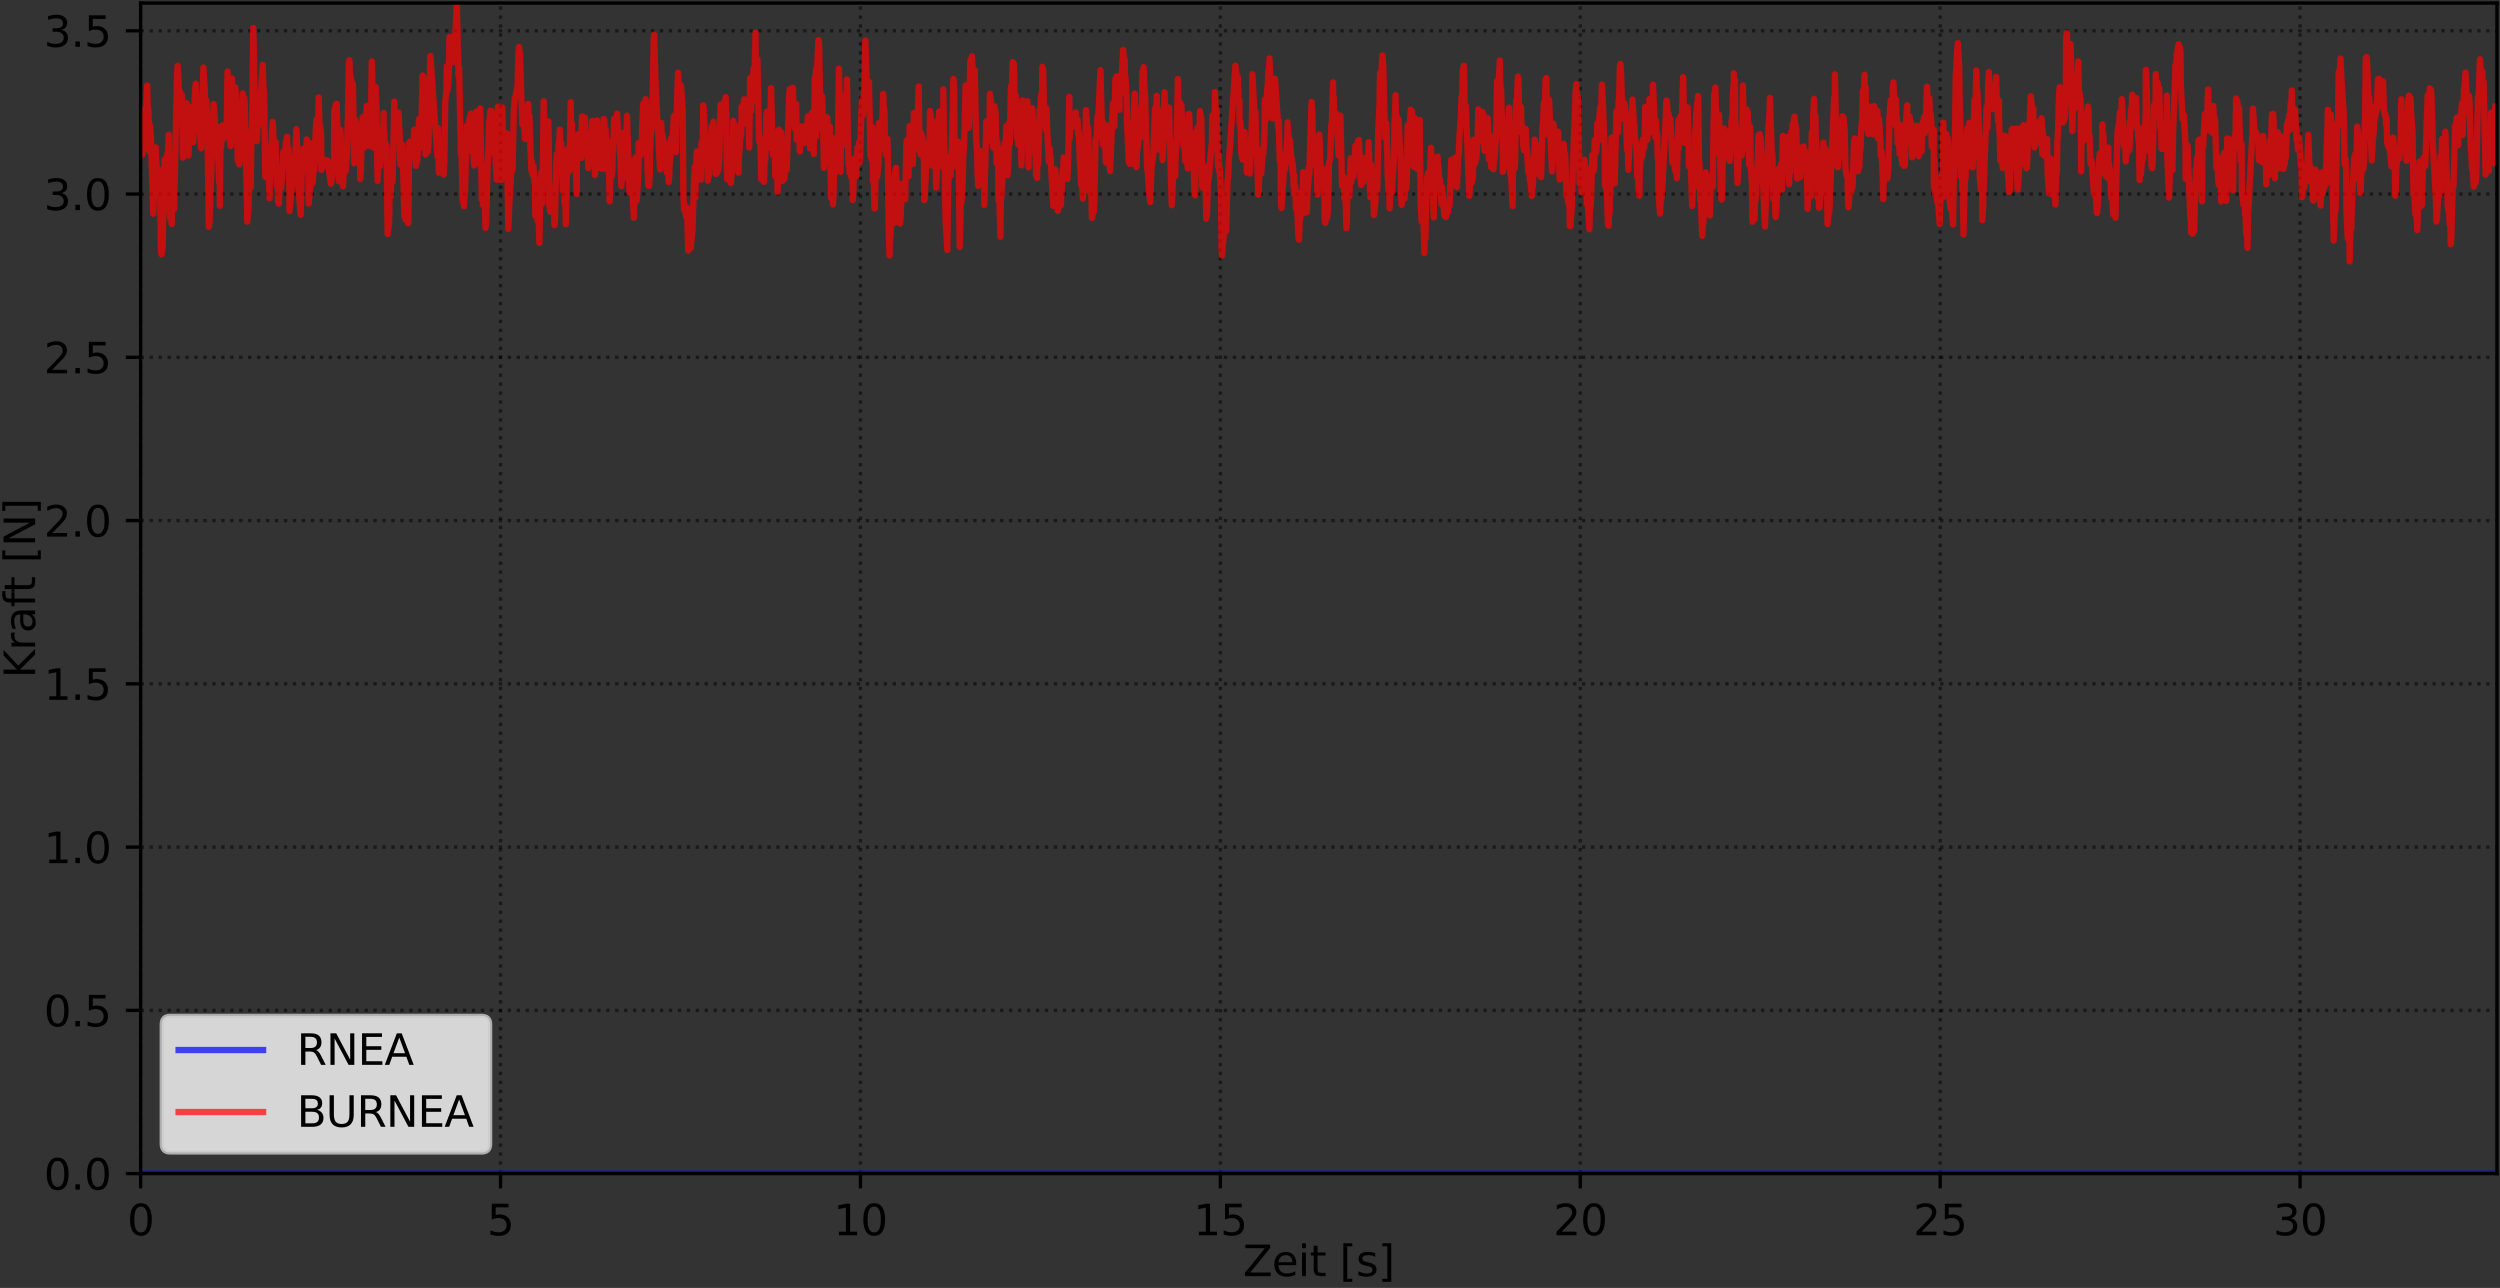 <?xml version="1.0" encoding="utf-8" standalone="no"?>
<!DOCTYPE svg PUBLIC "-//W3C//DTD SVG 1.1//EN"
  "http://www.w3.org/Graphics/SVG/1.1/DTD/svg11.dtd">
<svg xmlns:xlink="http://www.w3.org/1999/xlink" width="592.021pt" height="304.996pt" viewBox="0 0 592.021 304.996" xmlns="http://www.w3.org/2000/svg" version="1.1">
 <rect x="0" y="0" width="592.021" height="304.996" fill="#333333" stroke="none"/>
 <defs>
  <style type="text/css">*{stroke-linejoin: round; stroke-linecap: butt}</style>
 </defs>
 <g id="figure_1">
  <g id="patch_1">
   <path d="M -0 304.996 
L 592.021 304.996 
L 592.021 0 
L -0 0 
L -0 304.996 
z
" style="fill: none"/>
  </g>
  <g id="axes_1">
   <g id="patch_2">
    <path d="M 33.301 277.92 
L 591.301 277.92 
L 591.301 0.72 
L 33.301 0.72 
L 33.301 277.92 
z
" style="fill: none"/>
   </g>
   <g id="matplotlib.axis_1">
    <g id="xtick_1">
     <g id="line2d_1">
      <path d="M 33.301 277.92 
L 33.301 0.72 
" clip-path="url(#p8c4e906d87)" style="fill: none; stroke-dasharray: 0.8,1.32; stroke-dashoffset: 0; stroke: #000000; stroke-opacity: 0.5; stroke-width: 0.8"/>
     </g>
     <g id="line2d_2">
      <defs>
       <path id="m2b7f583ba5" d="M 0 0 
L 0 3.5 
" style="stroke: #000000; stroke-width: 0.8"/>
      </defs>
      <g>
       <use xlink:href="#m2b7f583ba5" x="33.301" y="277.92" style="stroke: #000000; stroke-width: 0.8"/>
      </g>
     </g>
     <g id="text_1">
      <!-- 0 -->
      <g transform="translate(30.12 292.518) scale(0.1 -0.1)">
       <defs>
        <path id="DejaVuSans-30" d="M 2034 4250 
Q 1547 4250 1301 3770 
Q 1056 3291 1056 2328 
Q 1056 1369 1301 889 
Q 1547 409 2034 409 
Q 2525 409 2770 889 
Q 3016 1369 3016 2328 
Q 3016 3291 2770 3770 
Q 2525 4250 2034 4250 
z
M 2034 4750 
Q 2819 4750 3233 4129 
Q 3647 3509 3647 2328 
Q 3647 1150 3233 529 
Q 2819 -91 2034 -91 
Q 1250 -91 836 529 
Q 422 1150 422 2328 
Q 422 3509 836 4129 
Q 1250 4750 2034 4750 
z
" transform="scale(0.016)"/>
       </defs>
       <use xlink:href="#DejaVuSans-30"/>
      </g>
     </g>
    </g>
    <g id="xtick_2">
     <g id="line2d_3">
      <path d="M 118.531 277.92 
L 118.531 0.72 
" clip-path="url(#p8c4e906d87)" style="fill: none; stroke-dasharray: 0.8,1.32; stroke-dashoffset: 0; stroke: #000000; stroke-opacity: 0.5; stroke-width: 0.8"/>
     </g>
     <g id="line2d_4">
      <g>
       <use xlink:href="#m2b7f583ba5" x="118.531" y="277.92" style="stroke: #000000; stroke-width: 0.8"/>
      </g>
     </g>
     <g id="text_2">
      <!-- 5 -->
      <g transform="translate(115.35 292.518) scale(0.1 -0.1)">
       <defs>
        <path id="DejaVuSans-35" d="M 691 4666 
L 3169 4666 
L 3169 4134 
L 1269 4134 
L 1269 2991 
Q 1406 3038 1543 3061 
Q 1681 3084 1819 3084 
Q 2600 3084 3056 2656 
Q 3513 2228 3513 1497 
Q 3513 744 3044 326 
Q 2575 -91 1722 -91 
Q 1428 -91 1123 -41 
Q 819 9 494 109 
L 494 744 
Q 775 591 1075 516 
Q 1375 441 1709 441 
Q 2250 441 2565 725 
Q 2881 1009 2881 1497 
Q 2881 1984 2565 2268 
Q 2250 2553 1709 2553 
Q 1456 2553 1204 2497 
Q 953 2441 691 2322 
L 691 4666 
z
" transform="scale(0.016)"/>
       </defs>
       <use xlink:href="#DejaVuSans-35"/>
      </g>
     </g>
    </g>
    <g id="xtick_3">
     <g id="line2d_5">
      <path d="M 203.761 277.92 
L 203.761 0.72 
" clip-path="url(#p8c4e906d87)" style="fill: none; stroke-dasharray: 0.8,1.32; stroke-dashoffset: 0; stroke: #000000; stroke-opacity: 0.5; stroke-width: 0.8"/>
     </g>
     <g id="line2d_6">
      <g>
       <use xlink:href="#m2b7f583ba5" x="203.761" y="277.92" style="stroke: #000000; stroke-width: 0.8"/>
      </g>
     </g>
     <g id="text_3">
      <!-- 10 -->
      <g transform="translate(197.398 292.518) scale(0.1 -0.1)">
       <defs>
        <path id="DejaVuSans-31" d="M 794 531 
L 1825 531 
L 1825 4091 
L 703 3866 
L 703 4441 
L 1819 4666 
L 2450 4666 
L 2450 531 
L 3481 531 
L 3481 0 
L 794 0 
L 794 531 
z
" transform="scale(0.016)"/>
       </defs>
       <use xlink:href="#DejaVuSans-31"/>
       <use xlink:href="#DejaVuSans-30" x="63.623"/>
      </g>
     </g>
    </g>
    <g id="xtick_4">
     <g id="line2d_7">
      <path d="M 288.991 277.92 
L 288.991 0.72 
" clip-path="url(#p8c4e906d87)" style="fill: none; stroke-dasharray: 0.8,1.32; stroke-dashoffset: 0; stroke: #000000; stroke-opacity: 0.5; stroke-width: 0.8"/>
     </g>
     <g id="line2d_8">
      <g>
       <use xlink:href="#m2b7f583ba5" x="288.991" y="277.92" style="stroke: #000000; stroke-width: 0.8"/>
      </g>
     </g>
     <g id="text_4">
      <!-- 15 -->
      <g transform="translate(282.628 292.518) scale(0.1 -0.1)">
       <use xlink:href="#DejaVuSans-31"/>
       <use xlink:href="#DejaVuSans-35" x="63.623"/>
      </g>
     </g>
    </g>
    <g id="xtick_5">
     <g id="line2d_9">
      <path d="M 374.22 277.92 
L 374.22 0.72 
" clip-path="url(#p8c4e906d87)" style="fill: none; stroke-dasharray: 0.8,1.32; stroke-dashoffset: 0; stroke: #000000; stroke-opacity: 0.5; stroke-width: 0.8"/>
     </g>
     <g id="line2d_10">
      <g>
       <use xlink:href="#m2b7f583ba5" x="374.22" y="277.92" style="stroke: #000000; stroke-width: 0.8"/>
      </g>
     </g>
     <g id="text_5">
      <!-- 20 -->
      <g transform="translate(367.858 292.518) scale(0.1 -0.1)">
       <defs>
        <path id="DejaVuSans-32" d="M 1228 531 
L 3431 531 
L 3431 0 
L 469 0 
L 469 531 
Q 828 903 1448 1529 
Q 2069 2156 2228 2338 
Q 2531 2678 2651 2914 
Q 2772 3150 2772 3378 
Q 2772 3750 2511 3984 
Q 2250 4219 1831 4219 
Q 1534 4219 1204 4116 
Q 875 4013 500 3803 
L 500 4441 
Q 881 4594 1212 4672 
Q 1544 4750 1819 4750 
Q 2544 4750 2975 4387 
Q 3406 4025 3406 3419 
Q 3406 3131 3298 2873 
Q 3191 2616 2906 2266 
Q 2828 2175 2409 1742 
Q 1991 1309 1228 531 
z
" transform="scale(0.016)"/>
       </defs>
       <use xlink:href="#DejaVuSans-32"/>
       <use xlink:href="#DejaVuSans-30" x="63.623"/>
      </g>
     </g>
    </g>
    <g id="xtick_6">
     <g id="line2d_11">
      <path d="M 459.45 277.92 
L 459.45 0.72 
" clip-path="url(#p8c4e906d87)" style="fill: none; stroke-dasharray: 0.8,1.32; stroke-dashoffset: 0; stroke: #000000; stroke-opacity: 0.5; stroke-width: 0.8"/>
     </g>
     <g id="line2d_12">
      <g>
       <use xlink:href="#m2b7f583ba5" x="459.45" y="277.92" style="stroke: #000000; stroke-width: 0.8"/>
      </g>
     </g>
     <g id="text_6">
      <!-- 25 -->
      <g transform="translate(453.088 292.518) scale(0.1 -0.1)">
       <use xlink:href="#DejaVuSans-32"/>
       <use xlink:href="#DejaVuSans-35" x="63.623"/>
      </g>
     </g>
    </g>
    <g id="xtick_7">
     <g id="line2d_13">
      <path d="M 544.68 277.92 
L 544.68 0.72 
" clip-path="url(#p8c4e906d87)" style="fill: none; stroke-dasharray: 0.8,1.32; stroke-dashoffset: 0; stroke: #000000; stroke-opacity: 0.5; stroke-width: 0.8"/>
     </g>
     <g id="line2d_14">
      <g>
       <use xlink:href="#m2b7f583ba5" x="544.68" y="277.92" style="stroke: #000000; stroke-width: 0.8"/>
      </g>
     </g>
     <g id="text_7">
      <!-- 30 -->
      <g transform="translate(538.318 292.518) scale(0.1 -0.1)">
       <defs>
        <path id="DejaVuSans-33" d="M 2597 2516 
Q 3050 2419 3304 2112 
Q 3559 1806 3559 1356 
Q 3559 666 3084 287 
Q 2609 -91 1734 -91 
Q 1441 -91 1130 -33 
Q 819 25 488 141 
L 488 750 
Q 750 597 1062 519 
Q 1375 441 1716 441 
Q 2309 441 2620 675 
Q 2931 909 2931 1356 
Q 2931 1769 2642 2001 
Q 2353 2234 1838 2234 
L 1294 2234 
L 1294 2753 
L 1863 2753 
Q 2328 2753 2575 2939 
Q 2822 3125 2822 3475 
Q 2822 3834 2567 4026 
Q 2313 4219 1838 4219 
Q 1578 4219 1281 4162 
Q 984 4106 628 3988 
L 628 4550 
Q 988 4650 1302 4700 
Q 1616 4750 1894 4750 
Q 2613 4750 3031 4423 
Q 3450 4097 3450 3541 
Q 3450 3153 3228 2886 
Q 3006 2619 2597 2516 
z
" transform="scale(0.016)"/>
       </defs>
       <use xlink:href="#DejaVuSans-33"/>
       <use xlink:href="#DejaVuSans-30" x="63.623"/>
      </g>
     </g>
    </g>
    <g id="text_8">
     <!-- Zeit [s] -->
     <g transform="translate(294.355 302.197) scale(0.1 -0.1)">
      <defs>
       <path id="DejaVuSans-5a" d="M 359 4666 
L 4025 4666 
L 4025 4184 
L 1075 531 
L 4097 531 
L 4097 0 
L 288 0 
L 288 481 
L 3238 4134 
L 359 4134 
L 359 4666 
z
" transform="scale(0.016)"/>
       <path id="DejaVuSans-65" d="M 3597 1894 
L 3597 1613 
L 953 1613 
Q 991 1019 1311 708 
Q 1631 397 2203 397 
Q 2534 397 2845 478 
Q 3156 559 3463 722 
L 3463 178 
Q 3153 47 2828 -22 
Q 2503 -91 2169 -91 
Q 1331 -91 842 396 
Q 353 884 353 1716 
Q 353 2575 817 3079 
Q 1281 3584 2069 3584 
Q 2775 3584 3186 3129 
Q 3597 2675 3597 1894 
z
M 3022 2063 
Q 3016 2534 2758 2815 
Q 2500 3097 2075 3097 
Q 1594 3097 1305 2825 
Q 1016 2553 972 2059 
L 3022 2063 
z
" transform="scale(0.016)"/>
       <path id="DejaVuSans-69" d="M 603 3500 
L 1178 3500 
L 1178 0 
L 603 0 
L 603 3500 
z
M 603 4863 
L 1178 4863 
L 1178 4134 
L 603 4134 
L 603 4863 
z
" transform="scale(0.016)"/>
       <path id="DejaVuSans-74" d="M 1172 4494 
L 1172 3500 
L 2356 3500 
L 2356 3053 
L 1172 3053 
L 1172 1153 
Q 1172 725 1289 603 
Q 1406 481 1766 481 
L 2356 481 
L 2356 0 
L 1766 0 
Q 1100 0 847 248 
Q 594 497 594 1153 
L 594 3053 
L 172 3053 
L 172 3500 
L 594 3500 
L 594 4494 
L 1172 4494 
z
" transform="scale(0.016)"/>
       <path id="DejaVuSans-20" transform="scale(0.016)"/>
       <path id="DejaVuSans-5b" d="M 550 4863 
L 1875 4863 
L 1875 4416 
L 1125 4416 
L 1125 -397 
L 1875 -397 
L 1875 -844 
L 550 -844 
L 550 4863 
z
" transform="scale(0.016)"/>
       <path id="DejaVuSans-73" d="M 2834 3397 
L 2834 2853 
Q 2591 2978 2328 3040 
Q 2066 3103 1784 3103 
Q 1356 3103 1142 2972 
Q 928 2841 928 2578 
Q 928 2378 1081 2264 
Q 1234 2150 1697 2047 
L 1894 2003 
Q 2506 1872 2764 1633 
Q 3022 1394 3022 966 
Q 3022 478 2636 193 
Q 2250 -91 1575 -91 
Q 1294 -91 989 -36 
Q 684 19 347 128 
L 347 722 
Q 666 556 975 473 
Q 1284 391 1588 391 
Q 1994 391 2212 530 
Q 2431 669 2431 922 
Q 2431 1156 2273 1281 
Q 2116 1406 1581 1522 
L 1381 1569 
Q 847 1681 609 1914 
Q 372 2147 372 2553 
Q 372 3047 722 3315 
Q 1072 3584 1716 3584 
Q 2034 3584 2315 3537 
Q 2597 3491 2834 3397 
z
" transform="scale(0.016)"/>
       <path id="DejaVuSans-5d" d="M 1947 4863 
L 1947 -844 
L 622 -844 
L 622 -397 
L 1369 -397 
L 1369 4416 
L 622 4416 
L 622 4863 
L 1947 4863 
z
" transform="scale(0.016)"/>
      </defs>
      <use xlink:href="#DejaVuSans-5a"/>
      <use xlink:href="#DejaVuSans-65" x="68.506"/>
      <use xlink:href="#DejaVuSans-69" x="130.029"/>
      <use xlink:href="#DejaVuSans-74" x="157.812"/>
      <use xlink:href="#DejaVuSans-20" x="197.021"/>
      <use xlink:href="#DejaVuSans-5b" x="228.809"/>
      <use xlink:href="#DejaVuSans-73" x="267.822"/>
      <use xlink:href="#DejaVuSans-5d" x="319.922"/>
     </g>
    </g>
   </g>
   <g id="matplotlib.axis_2">
    <g id="ytick_1">
     <g id="line2d_15">
      <path d="M 33.301 277.92 
L 591.301 277.92 
" clip-path="url(#p8c4e906d87)" style="fill: none; stroke-dasharray: 0.8,1.32; stroke-dashoffset: 0; stroke: #000000; stroke-opacity: 0.5; stroke-width: 0.8"/>
     </g>
     <g id="line2d_16">
      <defs>
       <path id="m3476497526" d="M 0 0 
L -3.5 0 
" style="stroke: #000000; stroke-width: 0.8"/>
      </defs>
      <g>
       <use xlink:href="#m3476497526" x="33.301" y="277.92" style="stroke: #000000; stroke-width: 0.8"/>
      </g>
     </g>
     <g id="text_9">
      <!-- 0.0 -->
      <g transform="translate(10.398 281.719) scale(0.1 -0.1)">
       <defs>
        <path id="DejaVuSans-2e" d="M 684 794 
L 1344 794 
L 1344 0 
L 684 0 
L 684 794 
z
" transform="scale(0.016)"/>
       </defs>
       <use xlink:href="#DejaVuSans-30"/>
       <use xlink:href="#DejaVuSans-2e" x="63.623"/>
       <use xlink:href="#DejaVuSans-30" x="95.41"/>
      </g>
     </g>
    </g>
    <g id="ytick_2">
     <g id="line2d_17">
      <path d="M 33.301 239.259 
L 591.301 239.259 
" clip-path="url(#p8c4e906d87)" style="fill: none; stroke-dasharray: 0.8,1.32; stroke-dashoffset: 0; stroke: #000000; stroke-opacity: 0.5; stroke-width: 0.8"/>
     </g>
     <g id="line2d_18">
      <g>
       <use xlink:href="#m3476497526" x="33.301" y="239.259" style="stroke: #000000; stroke-width: 0.8"/>
      </g>
     </g>
     <g id="text_10">
      <!-- 0.5 -->
      <g transform="translate(10.398 243.058) scale(0.1 -0.1)">
       <use xlink:href="#DejaVuSans-30"/>
       <use xlink:href="#DejaVuSans-2e" x="63.623"/>
       <use xlink:href="#DejaVuSans-35" x="95.41"/>
      </g>
     </g>
    </g>
    <g id="ytick_3">
     <g id="line2d_19">
      <path d="M 33.301 200.598 
L 591.301 200.598 
" clip-path="url(#p8c4e906d87)" style="fill: none; stroke-dasharray: 0.8,1.32; stroke-dashoffset: 0; stroke: #000000; stroke-opacity: 0.5; stroke-width: 0.8"/>
     </g>
     <g id="line2d_20">
      <g>
       <use xlink:href="#m3476497526" x="33.301" y="200.598" style="stroke: #000000; stroke-width: 0.8"/>
      </g>
     </g>
     <g id="text_11">
      <!-- 1.0 -->
      <g transform="translate(10.398 204.397) scale(0.1 -0.1)">
       <use xlink:href="#DejaVuSans-31"/>
       <use xlink:href="#DejaVuSans-2e" x="63.623"/>
       <use xlink:href="#DejaVuSans-30" x="95.41"/>
      </g>
     </g>
    </g>
    <g id="ytick_4">
     <g id="line2d_21">
      <path d="M 33.301 161.937 
L 591.301 161.937 
" clip-path="url(#p8c4e906d87)" style="fill: none; stroke-dasharray: 0.8,1.32; stroke-dashoffset: 0; stroke: #000000; stroke-opacity: 0.5; stroke-width: 0.8"/>
     </g>
     <g id="line2d_22">
      <g>
       <use xlink:href="#m3476497526" x="33.301" y="161.937" style="stroke: #000000; stroke-width: 0.8"/>
      </g>
     </g>
     <g id="text_12">
      <!-- 1.5 -->
      <g transform="translate(10.398 165.737) scale(0.1 -0.1)">
       <use xlink:href="#DejaVuSans-31"/>
       <use xlink:href="#DejaVuSans-2e" x="63.623"/>
       <use xlink:href="#DejaVuSans-35" x="95.41"/>
      </g>
     </g>
    </g>
    <g id="ytick_5">
     <g id="line2d_23">
      <path d="M 33.301 123.276 
L 591.301 123.276 
" clip-path="url(#p8c4e906d87)" style="fill: none; stroke-dasharray: 0.8,1.32; stroke-dashoffset: 0; stroke: #000000; stroke-opacity: 0.5; stroke-width: 0.8"/>
     </g>
     <g id="line2d_24">
      <g>
       <use xlink:href="#m3476497526" x="33.301" y="123.276" style="stroke: #000000; stroke-width: 0.8"/>
      </g>
     </g>
     <g id="text_13">
      <!-- 2.0 -->
      <g transform="translate(10.398 127.076) scale(0.1 -0.1)">
       <use xlink:href="#DejaVuSans-32"/>
       <use xlink:href="#DejaVuSans-2e" x="63.623"/>
       <use xlink:href="#DejaVuSans-30" x="95.41"/>
      </g>
     </g>
    </g>
    <g id="ytick_6">
     <g id="line2d_25">
      <path d="M 33.301 84.616 
L 591.301 84.616 
" clip-path="url(#p8c4e906d87)" style="fill: none; stroke-dasharray: 0.8,1.32; stroke-dashoffset: 0; stroke: #000000; stroke-opacity: 0.5; stroke-width: 0.8"/>
     </g>
     <g id="line2d_26">
      <g>
       <use xlink:href="#m3476497526" x="33.301" y="84.616" style="stroke: #000000; stroke-width: 0.8"/>
      </g>
     </g>
     <g id="text_14">
      <!-- 2.5 -->
      <g transform="translate(10.398 88.415) scale(0.1 -0.1)">
       <use xlink:href="#DejaVuSans-32"/>
       <use xlink:href="#DejaVuSans-2e" x="63.623"/>
       <use xlink:href="#DejaVuSans-35" x="95.41"/>
      </g>
     </g>
    </g>
    <g id="ytick_7">
     <g id="line2d_27">
      <path d="M 33.301 45.955 
L 591.301 45.955 
" clip-path="url(#p8c4e906d87)" style="fill: none; stroke-dasharray: 0.8,1.32; stroke-dashoffset: 0; stroke: #000000; stroke-opacity: 0.5; stroke-width: 0.8"/>
     </g>
     <g id="line2d_28">
      <g>
       <use xlink:href="#m3476497526" x="33.301" y="45.955" style="stroke: #000000; stroke-width: 0.8"/>
      </g>
     </g>
     <g id="text_15">
      <!-- 3.0 -->
      <g transform="translate(10.398 49.754) scale(0.1 -0.1)">
       <use xlink:href="#DejaVuSans-33"/>
       <use xlink:href="#DejaVuSans-2e" x="63.623"/>
       <use xlink:href="#DejaVuSans-30" x="95.41"/>
      </g>
     </g>
    </g>
    <g id="ytick_8">
     <g id="line2d_29">
      <path d="M 33.301 7.294 
L 591.301 7.294 
" clip-path="url(#p8c4e906d87)" style="fill: none; stroke-dasharray: 0.8,1.32; stroke-dashoffset: 0; stroke: #000000; stroke-opacity: 0.5; stroke-width: 0.8"/>
     </g>
     <g id="line2d_30">
      <g>
       <use xlink:href="#m3476497526" x="33.301" y="7.294" style="stroke: #000000; stroke-width: 0.8"/>
      </g>
     </g>
     <g id="text_16">
      <!-- 3.5 -->
      <g transform="translate(10.398 11.093) scale(0.1 -0.1)">
       <use xlink:href="#DejaVuSans-33"/>
       <use xlink:href="#DejaVuSans-2e" x="63.623"/>
       <use xlink:href="#DejaVuSans-35" x="95.41"/>
      </g>
     </g>
    </g>
    <g id="text_17">
     <!-- Kraft [N] -->
     <g transform="translate(8.318 160.583) rotate(-90) scale(0.1 -0.1)">
      <defs>
       <path id="DejaVuSans-4b" d="M 628 4666 
L 1259 4666 
L 1259 2694 
L 3353 4666 
L 4166 4666 
L 1850 2491 
L 4331 0 
L 3500 0 
L 1259 2247 
L 1259 0 
L 628 0 
L 628 4666 
z
" transform="scale(0.016)"/>
       <path id="DejaVuSans-72" d="M 2631 2963 
Q 2534 3019 2420 3045 
Q 2306 3072 2169 3072 
Q 1681 3072 1420 2755 
Q 1159 2438 1159 1844 
L 1159 0 
L 581 0 
L 581 3500 
L 1159 3500 
L 1159 2956 
Q 1341 3275 1631 3429 
Q 1922 3584 2338 3584 
Q 2397 3584 2469 3576 
Q 2541 3569 2628 3553 
L 2631 2963 
z
" transform="scale(0.016)"/>
       <path id="DejaVuSans-61" d="M 2194 1759 
Q 1497 1759 1228 1600 
Q 959 1441 959 1056 
Q 959 750 1161 570 
Q 1363 391 1709 391 
Q 2188 391 2477 730 
Q 2766 1069 2766 1631 
L 2766 1759 
L 2194 1759 
z
M 3341 1997 
L 3341 0 
L 2766 0 
L 2766 531 
Q 2569 213 2275 61 
Q 1981 -91 1556 -91 
Q 1019 -91 701 211 
Q 384 513 384 1019 
Q 384 1609 779 1909 
Q 1175 2209 1959 2209 
L 2766 2209 
L 2766 2266 
Q 2766 2663 2505 2880 
Q 2244 3097 1772 3097 
Q 1472 3097 1187 3025 
Q 903 2953 641 2809 
L 641 3341 
Q 956 3463 1253 3523 
Q 1550 3584 1831 3584 
Q 2591 3584 2966 3190 
Q 3341 2797 3341 1997 
z
" transform="scale(0.016)"/>
       <path id="DejaVuSans-66" d="M 2375 4863 
L 2375 4384 
L 1825 4384 
Q 1516 4384 1395 4259 
Q 1275 4134 1275 3809 
L 1275 3500 
L 2222 3500 
L 2222 3053 
L 1275 3053 
L 1275 0 
L 697 0 
L 697 3053 
L 147 3053 
L 147 3500 
L 697 3500 
L 697 3744 
Q 697 4328 969 4595 
Q 1241 4863 1831 4863 
L 2375 4863 
z
" transform="scale(0.016)"/>
       <path id="DejaVuSans-4e" d="M 628 4666 
L 1478 4666 
L 3547 763 
L 3547 4666 
L 4159 4666 
L 4159 0 
L 3309 0 
L 1241 3903 
L 1241 0 
L 628 0 
L 628 4666 
z
" transform="scale(0.016)"/>
      </defs>
      <use xlink:href="#DejaVuSans-4b"/>
      <use xlink:href="#DejaVuSans-72" x="65.576"/>
      <use xlink:href="#DejaVuSans-61" x="106.689"/>
      <use xlink:href="#DejaVuSans-66" x="167.969"/>
      <use xlink:href="#DejaVuSans-74" x="201.424"/>
      <use xlink:href="#DejaVuSans-20" x="240.633"/>
      <use xlink:href="#DejaVuSans-5b" x="272.42"/>
      <use xlink:href="#DejaVuSans-4e" x="311.434"/>
      <use xlink:href="#DejaVuSans-5d" x="386.238"/>
     </g>
    </g>
   </g>
   <g id="line2d_31">
    <path d="M 33.301 277.92 
L 591.301 277.92 
L 591.301 277.92 
" clip-path="url(#p8c4e906d87)" style="fill: none; stroke: #0000ff; stroke-opacity: 0.7; stroke-width: 1.5; stroke-linecap: square"/>
   </g>
   <g id="line2d_32">
    <path d="M 33.301 34.379 
L 33.407 34.331 
L 33.596 32.167 
L 33.716 36.619 
L 33.898 33.467 
L 33.928 30.212 
L 34.172 35.201 
L 34.405 25.483 
L 34.543 28.46 
L 34.865 20.255 
L 35.023 27.491 
L 35.126 25.94 
L 35.401 35.855 
L 35.539 29.682 
L 35.746 32.821 
L 36.294 50.621 
L 36.877 34.913 
L 36.981 37.553 
L 37.221 40.759 
L 37.291 40.552 
L 37.431 40.019 
L 37.703 44.716 
L 37.944 46.663 
L 38.116 59.622 
L 38.255 60.215 
L 38.392 58.997 
L 38.529 58.77 
L 38.673 48.654 
L 38.974 37.739 
L 39.111 38.555 
L 39.233 41.755 
L 39.249 39.36 
L 39.663 36.464 
L 39.801 36.05 
L 39.948 31.926 
L 40.092 47.254 
L 40.251 51.622 
L 40.361 50.239 
L 40.527 50.115 
L 40.664 53.053 
L 40.939 41.061 
L 41.222 49.575 
L 41.936 17.036 
L 42.071 15.57 
L 42.28 19.335 
L 42.359 25.305 
L 42.491 21.42 
L 42.661 22.058 
L 42.798 27.003 
L 43.073 22.451 
L 43.35 37.33 
L 43.487 33.545 
L 43.627 34.041 
L 43.769 29.738 
L 43.934 31.697 
L 44.21 24.448 
L 44.485 35.848 
L 44.643 36.827 
L 44.766 32.805 
L 44.93 32.317 
L 45.068 26.552 
L 45.37 25.364 
L 45.758 33.699 
L 46.203 21.075 
L 46.356 19.808 
L 46.615 30.138 
L 46.752 26.159 
L 46.892 29.134 
L 47.039 27.597 
L 47.205 22.6 
L 47.338 31.193 
L 47.619 35.136 
L 47.892 24.842 
L 48.167 16.002 
L 48.511 21.727 
L 48.682 26.432 
L 48.786 32.789 
L 48.889 23.831 
L 49.129 30.645 
L 49.44 53.705 
L 49.608 52.594 
L 49.884 44.734 
L 50.163 37.721 
L 50.338 34.968 
L 50.588 24.61 
L 50.749 26.416 
L 51.023 31.571 
L 51.301 32.562 
L 51.436 30.028 
L 51.585 31.264 
L 51.608 34.195 
L 51.894 43.09 
L 52.044 41.392 
L 52.067 48.726 
L 52.173 34.771 
L 52.339 35.052 
L 52.587 29.724 
L 52.765 32.24 
L 52.899 31.435 
L 53.016 32.798 
L 53.156 31.981 
L 53.341 29.924 
L 53.635 32.049 
L 53.667 31.118 
L 53.88 16.956 
L 53.93 23.317 
L 53.951 19.876 
L 54.228 28.886 
L 54.331 29.455 
L 54.607 34.624 
L 54.919 18.562 
L 55.192 30.915 
L 55.362 32.691 
L 55.465 29.629 
L 55.569 20.846 
L 55.744 20.699 
L 55.878 22.983 
L 56.302 38.033 
L 56.496 37.341 
L 56.671 38.929 
L 56.843 34.458 
L 57.068 37.709 
L 57.17 35.933 
L 57.288 27.689 
L 57.493 22.124 
L 57.749 27.446 
L 57.871 23.245 
L 57.976 24.965 
L 58.454 45.987 
L 58.557 52.496 
L 58.765 50.21 
L 59.055 42.212 
L 59.244 42.98 
L 59.381 44.393 
L 59.554 31.015 
L 59.692 31.638 
L 59.967 6.647 
L 60.138 12.752 
L 60.276 23.77 
L 60.549 26.841 
L 60.825 33.444 
L 61.171 25.029 
L 61.271 27.492 
L 61.409 27.409 
L 61.546 29.385 
L 61.682 23.371 
L 61.858 21.082 
L 62.198 15.341 
L 62.383 20.427 
L 62.54 21.928 
L 62.816 41.911 
L 63.013 36.606 
L 63.263 40.053 
L 63.442 40.339 
L 63.54 38.062 
L 63.837 46.966 
L 63.952 40.323 
L 64.192 34.364 
L 64.295 34.651 
L 64.537 28.856 
L 64.672 30.345 
L 64.949 40.388 
L 65.259 33.594 
L 65.533 43.906 
L 65.739 40.791 
L 65.844 47.597 
L 66.048 48.218 
L 66.122 45.099 
L 66.358 44.177 
L 66.461 42.497 
L 66.564 44.604 
L 66.805 41.56 
L 67.116 35.923 
L 67.463 38.974 
L 67.673 33.643 
L 67.844 36.723 
L 67.966 32.384 
L 68.109 36.395 
L 68.352 35.217 
L 68.542 45.392 
L 68.542 49.993 
L 69.081 44.743 
L 69.316 38.675 
L 69.352 38.818 
L 69.385 38.578 
L 69.476 40.808 
L 69.51 39.312 
L 69.647 39.501 
L 69.969 36.621 
L 70.172 30.613 
L 70.369 34.594 
L 70.513 43.835 
L 70.649 43.976 
L 71.199 50.844 
L 71.615 35.304 
L 71.645 37.553 
L 71.781 35.522 
L 72.057 40.429 
L 72.263 37.842 
L 72.373 37.974 
L 72.505 37.424 
L 72.616 33.019 
L 72.821 34.89 
L 72.854 34.303 
L 73.064 41.735 
L 73.098 48.195 
L 73.613 42.743 
L 73.816 33.936 
L 73.921 41.644 
L 74.06 43.36 
L 74.309 37.902 
L 74.371 40.542 
L 74.641 33.949 
L 74.917 28.37 
L 75.09 31.944 
L 75.228 37.966 
L 75.475 23.075 
L 75.64 29.304 
L 75.878 30.105 
L 76.052 32.225 
L 76.085 40.221 
L 76.812 37.856 
L 77.562 38.021 
L 78.364 43.526 
L 79.113 37.895 
L 79.143 26.185 
L 79.28 29.009 
L 79.313 25.816 
L 79.589 24.63 
L 79.729 24.544 
L 80.243 42.922 
L 80.28 39.377 
L 80.586 30.747 
L 80.691 32.498 
L 80.724 37.319 
L 81.078 40.784 
L 81.209 44.109 
L 81.548 37.792 
L 81.686 35.71 
L 81.86 40.524 
L 82.147 36.503 
L 82.409 26.915 
L 82.582 15.093 
L 82.753 14.253 
L 82.857 17.696 
L 83.026 17.976 
L 83.35 20.272 
L 83.542 20.928 
L 83.577 19.884 
L 83.855 38.657 
L 84.058 33.866 
L 84.126 28.449 
L 84.266 29.038 
L 84.607 33.019 
L 84.788 32.48 
L 84.883 29.771 
L 85.27 38.582 
L 85.296 42.373 
L 85.425 40.513 
L 85.769 30.382 
L 85.842 27.764 
L 86.018 30.317 
L 86.113 34.999 
L 86.251 34.708 
L 86.872 25.054 
L 87.247 34.528 
L 87.418 33.198 
L 87.693 34.117 
L 87.868 28.233 
L 88.036 14.541 
L 88.138 17.842 
L 88.242 29.044 
L 88.415 34.936 
L 88.965 20.582 
L 89.138 24.913 
L 89.412 42.846 
L 89.687 30.377 
L 89.825 31.115 
L 89.961 39.366 
L 90.099 37.483 
L 90.338 32.009 
L 90.372 33.34 
L 90.547 32.775 
L 90.84 30.904 
L 90.841 26.75 
L 90.856 29.251 
L 91.136 34.245 
L 91.304 34 
L 91.524 34.721 
L 91.798 55.415 
L 92.139 52.755 
L 92.242 46.805 
L 92.482 42.887 
L 92.517 46.478 
L 92.794 38.889 
L 92.963 43.009 
L 93.374 24.069 
L 93.511 29.928 
L 93.789 32.359 
L 93.967 30.25 
L 94.062 31.186 
L 94.376 26.648 
L 94.643 32.166 
L 94.782 38.805 
L 94.925 39.077 
L 95.195 36.647 
L 95.298 34.27 
L 95.374 36.277 
L 95.642 47.376 
L 95.779 51.21 
L 96.091 52.076 
L 96.228 44.039 
L 96.435 42.64 
L 96.468 47.793 
L 96.672 52.873 
L 96.915 33.808 
L 97.051 33.579 
L 97.325 35.336 
L 97.481 35.303 
L 97.534 34.741 
L 97.778 33.709 
L 97.875 36.536 
L 98.082 30.732 
L 98.184 35.039 
L 98.496 39.292 
L 98.837 37.831 
L 99.078 32.391 
L 99.222 28.211 
L 99.348 29.17 
L 99.608 34.936 
L 99.774 30.617 
L 100.083 17.894 
L 100.293 18.349 
L 100.498 31.167 
L 100.599 30.355 
L 100.771 36.594 
L 100.974 33.842 
L 101.053 30.008 
L 101.323 35.904 
L 101.463 33.821 
L 101.908 13.271 
L 103.58 37.074 
L 103.733 30.331 
L 103.866 34.827 
L 103.9 40.897 
L 104.122 35.482 
L 104.185 36.183 
L 104.39 37.775 
L 104.452 35.459 
L 104.592 35.737 
L 104.873 39.692 
L 105.002 39.096 
L 105.05 41.343 
L 105.216 38.292 
L 105.451 23.941 
L 105.728 21.546 
L 105.809 15.684 
L 105.865 20.194 
L 106.004 21.246 
L 106.175 19.424 
L 106.352 15.457 
L 106.429 8.797 
L 106.623 10.215 
L 106.726 13.703 
L 106.985 13.64 
L 107.072 8.707 
L 107.275 10.964 
L 107.309 14.747 
L 107.532 13.982 
L 107.998 4.907 
L 108.171 0.72 
L 108.583 18.038 
L 108.72 15.9 
L 109.141 36.563 
L 109.311 36.729 
L 109.559 47.604 
L 109.722 47.442 
L 109.859 48.853 
L 109.997 45.708 
L 110.134 45.127 
L 110.452 32.921 
L 110.584 29.724 
L 110.721 35.844 
L 110.826 33.121 
L 111.034 30.686 
L 111.135 28.159 
L 111.309 28.684 
L 111.445 26.917 
L 111.554 32.092 
L 111.723 31.324 
L 111.752 30.121 
L 111.925 29.804 
L 112.133 37.026 
L 112.272 39.195 
L 112.41 37.376 
L 112.754 26.459 
L 112.854 33.53 
L 112.998 31.256 
L 113.097 36.081 
L 113.341 38.652 
L 113.579 26.777 
L 113.724 25.656 
L 113.957 38.511 
L 114.096 47.241 
L 114.344 47.385 
L 114.377 48.487 
L 114.687 44.339 
L 114.828 47.56 
L 114.966 53.978 
L 115.134 52.706 
L 115.446 39.828 
L 115.718 33.61 
L 115.819 28.576 
L 115.957 28.493 
L 116.096 26.243 
L 116.241 26.196 
L 116.371 26.294 
L 116.543 28.537 
L 116.816 27.427 
L 117.103 36.707 
L 117.241 31.154 
L 117.382 38.444 
L 117.652 42.585 
L 117.718 31.282 
L 117.921 25.269 
L 118.058 29.099 
L 118.09 35.837 
L 118.263 36.173 
L 118.367 33.406 
L 118.675 42.596 
L 118.95 25.462 
L 119.089 33.545 
L 119.294 36.949 
L 119.501 32.396 
L 119.644 37.069 
L 119.793 35.934 
L 120.036 31.558 
L 120.362 54.237 
L 120.773 44.698 
L 120.911 43.575 
L 121.083 39.576 
L 121.224 40.541 
L 121.394 40.102 
L 121.67 26.177 
L 121.909 23.167 
L 122.219 22.413 
L 122.561 20.198 
L 122.803 12.064 
L 122.905 11.133 
L 123.112 12.805 
L 123.372 20.306 
L 123.699 29.431 
L 123.918 26.257 
L 124.319 32.916 
L 124.663 32.828 
L 124.964 27.078 
L 125.074 24.58 
L 125.214 31.657 
L 125.378 27.534 
L 125.602 34.994 
L 125.836 40.325 
L 125.914 38.007 
L 126.078 41.341 
L 126.316 39.309 
L 126.592 43.283 
L 126.698 42.525 
L 126.769 51.12 
L 127.044 42.557 
L 127.322 52.343 
L 127.456 47.929 
L 127.732 57.537 
L 127.873 50.174 
L 128.19 40.785 
L 128.316 47.226 
L 128.452 48.156 
L 128.741 23.97 
L 129.024 32.688 
L 129.175 31.985 
L 129.451 37.231 
L 129.584 36.449 
L 129.864 28.731 
L 129.996 37.737 
L 130.03 48.037 
L 130.305 50.127 
L 130.444 44.462 
L 130.717 47.949 
L 130.859 49.131 
L 131 46.35 
L 131.165 48.844 
L 131.303 53.328 
L 131.44 51.558 
L 131.715 38.935 
L 131.853 36.562 
L 131.989 40.985 
L 132.161 38.319 
L 132.3 34.009 
L 132.438 33.7 
L 132.576 30.679 
L 132.712 35.524 
L 132.851 33.862 
L 133.124 39.996 
L 133.296 45.137 
L 133.434 35.481 
L 133.708 48.219 
L 133.846 46.82 
L 134 53.095 
L 134.261 38.724 
L 134.4 41.092 
L 134.605 38.759 
L 134.705 34.982 
L 134.848 40.493 
L 135.151 24.224 
L 135.257 33.317 
L 135.408 29.238 
L 135.702 39.405 
L 135.839 36.049 
L 135.981 37.431 
L 136.253 36.448 
L 136.565 45.925 
L 136.676 33.821 
L 136.841 31.809 
L 137.116 34.156 
L 137.274 35.047 
L 137.319 34.893 
L 137.39 33.088 
L 137.675 37.384 
L 137.7 31.067 
L 137.846 27.576 
L 138.114 29.631 
L 138.252 36.001 
L 138.392 33.285 
L 138.527 27.828 
L 138.873 36.579 
L 138.976 33.029 
L 139.114 34.872 
L 139.32 39.807 
L 139.388 33.227 
L 139.525 32.899 
L 139.802 36.312 
L 140.015 37.501 
L 140.259 28.606 
L 140.401 32.049 
L 140.529 36.97 
L 140.77 36.707 
L 140.876 41.446 
L 140.942 40.674 
L 141.39 28.493 
L 141.424 34.043 
L 141.767 39.818 
L 141.839 34.896 
L 141.976 38.061 
L 142.116 30.246 
L 142.291 30.754 
L 142.632 39.994 
L 142.766 39.164 
L 142.94 28.162 
L 143.113 28.374 
L 143.217 39.76 
L 143.248 34.106 
L 143.387 30.442 
L 143.73 36.634 
L 143.935 33.485 
L 144.072 40.654 
L 144.211 37.434 
L 144.348 47.676 
L 144.726 37.719 
L 144.867 41.671 
L 145.036 39.876 
L 145.139 33.91 
L 145.311 32.099 
L 145.442 28.107 
L 145.485 30.487 
L 145.69 31.01 
L 145.829 29.887 
L 145.931 30.32 
L 146.136 26.926 
L 146.411 31.855 
L 146.644 32.647 
L 146.754 35.996 
L 146.823 35.566 
L 147.148 44.075 
L 147.268 36.535 
L 147.546 42.258 
L 147.825 31.325 
L 148.06 37.499 
L 148.202 38.441 
L 148.49 27.405 
L 149.061 45.592 
L 149.209 45.583 
L 149.337 38.424 
L 149.475 38.206 
L 149.678 39.498 
L 149.755 44.81 
L 150.091 51.573 
L 150.507 37.202 
L 150.612 39.855 
L 150.78 47.504 
L 151.162 41.384 
L 151.228 33.87 
L 151.466 36.151 
L 151.603 36.823 
L 151.81 36.166 
L 151.955 36.4 
L 152.064 30.387 
L 152.324 24.584 
L 152.466 24.737 
L 152.6 24.22 
L 152.678 31.822 
L 152.915 23.489 
L 153.192 31.567 
L 153.327 40.179 
L 153.533 43.957 
L 153.705 44.023 
L 153.88 41.046 
L 153.912 35.439 
L 154.189 31.174 
L 154.358 29.623 
L 154.565 22.545 
L 154.805 8.934 
L 154.911 8.217 
L 155.217 18.845 
L 155.458 24.789 
L 155.732 29.095 
L 156.316 40.1 
L 156.593 29.114 
L 156.728 33.279 
L 156.868 31.762 
L 157.107 33.441 
L 157.244 35.653 
L 157.313 33.81 
L 157.623 39.449 
L 157.76 34.543 
L 157.865 40.799 
L 158.178 39.034 
L 158.346 43.119 
L 158.519 41.234 
L 158.587 37.858 
L 158.724 37.926 
L 158.867 32.796 
L 159.139 34.656 
L 159.585 27.473 
L 159.858 35.842 
L 160.043 36.01 
L 160.133 29.788 
L 160.571 17.205 
L 160.856 24.324 
L 160.993 24.959 
L 161.131 20.175 
L 161.283 20.436 
L 161.682 26.252 
L 161.824 46.003 
L 161.992 49.682 
L 162.129 48.546 
L 162.492 51.413 
L 162.551 49.092 
L 162.68 49.619 
L 162.988 59.315 
L 163.126 57.516 
L 163.264 49.462 
L 163.401 52.026 
L 163.538 58.771 
L 163.983 54.598 
L 164.396 41.446 
L 164.535 39.45 
L 164.672 46.741 
L 164.81 39.862 
L 165.01 35.866 
L 165.116 39.357 
L 165.255 39.17 
L 165.392 39.194 
L 165.53 38.007 
L 165.674 37.922 
L 165.816 42.086 
L 165.947 42.523 
L 166.116 33.76 
L 166.255 37.647 
L 166.389 35.642 
L 166.537 24.946 
L 166.666 25.779 
L 166.802 29.57 
L 166.945 37.335 
L 167.091 38.19 
L 167.22 34.513 
L 167.402 34.692 
L 167.602 42.783 
L 167.664 42.252 
L 167.807 41.433 
L 167.939 41.445 
L 168.079 31.651 
L 168.112 33.856 
L 168.218 35.794 
L 168.529 29.788 
L 168.667 33.071 
L 168.84 31.692 
L 168.938 28.824 
L 169.075 32.41 
L 169.213 31.321 
L 169.522 41.188 
L 169.67 37.635 
L 169.804 40.927 
L 170.012 40.494 
L 170.236 39.298 
L 170.39 35.232 
L 170.63 24.828 
L 170.768 26.043 
L 171.04 26.16 
L 171.109 30.153 
L 171.233 29.526 
L 171.35 24.282 
L 171.626 24.972 
L 171.83 22.994 
L 172.008 27.477 
L 172.07 38.482 
L 172.211 42.436 
L 172.52 41.274 
L 172.671 37.25 
L 172.759 40.753 
L 173.069 43.324 
L 173.38 40.064 
L 173.66 28.611 
L 173.764 32.025 
L 173.894 29.497 
L 174.066 32.082 
L 174.205 37.324 
L 174.48 30.039 
L 174.654 38.078 
L 174.893 40.895 
L 174.927 37.755 
L 175.167 35.011 
L 175.308 31.554 
L 175.346 32.168 
L 175.512 32.159 
L 175.614 25.297 
L 175.768 28.323 
L 175.888 27.613 
L 176.031 24.968 
L 176.261 23.515 
L 176.611 29.184 
L 176.886 25.406 
L 177.092 29.359 
L 177.229 26.951 
L 177.437 34.932 
L 177.643 18.488 
L 177.747 22.122 
L 177.883 26.298 
L 178.022 20.233 
L 178.196 24.036 
L 178.301 18.484 
L 178.467 16.163 
L 178.64 19.443 
L 178.915 7.761 
L 178.949 13.406 
L 179.167 23.063 
L 179.362 14.012 
L 179.74 33.39 
L 179.944 33.917 
L 180.013 32.645 
L 180.289 42.48 
L 180.596 36.341 
L 180.768 42.701 
L 180.906 43.062 
L 181.078 38.056 
L 181.218 37.971 
L 181.459 27.35 
L 181.6 26.446 
L 181.735 27.031 
L 181.876 32.502 
L 182.078 35.013 
L 182.146 30.543 
L 182.353 31.491 
L 182.592 20.872 
L 183.041 36.677 
L 183.212 36.614 
L 183.285 31.221 
L 183.452 32.203 
L 183.59 41.742 
L 183.727 36.272 
L 184.005 36.601 
L 184.135 45.432 
L 184.161 44.53 
L 184.472 30.695 
L 184.757 41.685 
L 184.997 31.335 
L 185.304 42.879 
L 185.581 38.354 
L 185.683 38.618 
L 185.759 42.342 
L 185.889 40.753 
L 186.012 34.948 
L 186.165 34.423 
L 186.304 40.286 
L 186.86 22.995 
L 186.992 21.122 
L 187.129 21.868 
L 187.301 28.957 
L 187.625 23.253 
L 187.784 20.807 
L 187.853 24.769 
L 188.031 24.514 
L 188.173 30.39 
L 188.335 26.124 
L 188.542 24.648 
L 188.649 33.107 
L 188.878 31.486 
L 188.99 29.668 
L 189.129 32.034 
L 189.279 30.566 
L 189.405 35.869 
L 189.546 29.914 
L 189.678 32.383 
L 189.817 32.206 
L 190.13 30.527 
L 190.267 32.296 
L 190.403 29.944 
L 190.541 33.905 
L 190.714 31.398 
L 190.85 32.005 
L 190.953 30.575 
L 191.162 30.228 
L 191.302 27.562 
L 191.437 27.888 
L 191.575 29.75 
L 191.735 29.325 
L 191.822 35.139 
L 192.094 30.296 
L 192.265 26.694 
L 192.712 36.488 
L 192.956 18.429 
L 193.093 22.987 
L 193.24 16.502 
L 193.266 32.394 
L 193.401 15.981 
L 193.509 16 
L 193.818 9.504 
L 193.964 10.249 
L 194.228 23.386 
L 194.365 30.398 
L 194.51 24.375 
L 194.677 22.756 
L 194.951 31.388 
L 195.102 39.754 
L 195.24 36.742 
L 195.5 35.56 
L 195.568 27.8 
L 195.671 32.422 
L 195.846 27.763 
L 195.952 28.741 
L 196.09 32.047 
L 196.227 38.392 
L 196.502 29.987 
L 196.811 46.863 
L 196.949 47.009 
L 197.188 42.667 
L 197.258 48.395 
L 197.396 45.586 
L 197.635 32.776 
L 197.772 40.613 
L 197.91 40.704 
L 198.082 34.167 
L 198.252 32.512 
L 198.432 32.301 
L 198.672 16.236 
L 199.048 40.7 
L 199.214 30.144 
L 199.378 31.419 
L 199.625 22.658 
L 200.109 32.97 
L 200.279 34.31 
L 200.554 18.806 
L 200.932 39.13 
L 201.112 39.244 
L 201.206 40.934 
L 201.402 37.711 
L 201.588 41.963 
L 201.619 41.503 
L 201.86 40.064 
L 201.93 47.388 
L 202.067 45.782 
L 202.239 38.612 
L 202.376 38.449 
L 202.513 39.552 
L 202.619 37.31 
L 202.788 41.792 
L 203.064 34.972 
L 203.308 36.971 
L 203.34 34.834 
L 203.478 33.68 
L 203.509 38.494 
L 203.651 37.664 
L 204.027 25.333 
L 204.165 23.847 
L 204.336 27.29 
L 204.479 22.978 
L 204.611 22.786 
L 204.915 9.611 
L 205.224 18.236 
L 205.298 18.903 
L 205.463 24.671 
L 205.773 19.373 
L 206.155 36.965 
L 206.183 36.855 
L 206.388 37.711 
L 206.492 35.581 
L 206.603 37.677 
L 206.629 30.139 
L 206.734 42.859 
L 206.91 42.629 
L 207.081 49.376 
L 207.181 49.331 
L 207.318 41.996 
L 207.56 37.502 
L 207.742 41.823 
L 208.043 38.665 
L 208.185 29.071 
L 208.292 30.211 
L 208.512 29.551 
L 208.629 30.676 
L 208.771 35.315 
L 209.145 22.248 
L 209.284 25.68 
L 209.455 26.04 
L 209.57 34.96 
L 209.801 36.701 
L 209.936 34.383 
L 210.147 32.862 
L 210.211 34.75 
L 210.438 54.328 
L 210.659 60.493 
L 210.701 57.927 
L 210.867 55.695 
L 211.278 45.53 
L 211.588 52.91 
L 211.726 41.533 
L 211.898 42.48 
L 212.002 40.56 
L 212.176 39.723 
L 212.449 46.7 
L 212.557 44.925 
L 212.757 52.683 
L 212.999 49.588 
L 213.069 43.878 
L 213.101 45.743 
L 213.138 52.935 
L 213.275 51.499 
L 213.55 43.573 
L 213.791 43.487 
L 214 46.276 
L 214.173 47.113 
L 214.345 47.21 
L 214.687 33.221 
L 214.996 41.411 
L 215.133 41.757 
L 215.411 29.902 
L 215.545 29.796 
L 215.682 31.221 
L 215.819 30.328 
L 216.167 38.837 
L 216.404 26.79 
L 216.543 28.791 
L 216.816 35.309 
L 216.959 34.356 
L 217.263 31.56 
L 217.541 20.473 
L 217.674 30.349 
L 217.985 36.584 
L 218.112 31.527 
L 218.441 33.036 
L 218.639 33.536 
L 218.816 39.736 
L 218.856 47.401 
L 218.948 47.057 
L 219.386 38.489 
L 219.67 38.64 
L 219.807 37.745 
L 220.042 38.784 
L 220.236 26.305 
L 220.42 28.159 
L 220.662 38.353 
L 220.802 39.236 
L 220.97 38.016 
L 221.213 29.935 
L 221.364 28.869 
L 221.555 34.765 
L 221.664 44.47 
L 221.85 41.239 
L 222.232 31.345 
L 222.399 26.411 
L 222.708 34.372 
L 222.81 32.859 
L 223.055 32.369 
L 223.259 39.515 
L 223.363 33 
L 223.397 21.149 
L 223.921 52.261 
L 224.336 59.203 
L 224.638 37.168 
L 225.123 41.601 
L 225.43 34.618 
L 225.773 18.682 
L 225.911 19.774 
L 226.049 32.868 
L 226.325 39.428 
L 226.463 34.33 
L 226.634 35.354 
L 226.855 33.517 
L 227.046 39.482 
L 227.26 58.441 
L 227.355 54.854 
L 227.495 47.651 
L 227.631 48.058 
L 227.808 46.824 
L 228.02 41.99 
L 228.114 36.252 
L 228.181 36.586 
L 228.318 33.895 
L 228.661 20.229 
L 228.903 27.887 
L 229.192 20.287 
L 229.315 30.274 
L 229.453 30.048 
L 229.768 14.565 
L 229.926 14.011 
L 230.072 16.097 
L 230.175 13.345 
L 230.452 22.464 
L 230.657 21.724 
L 230.827 16.561 
L 231.172 33.291 
L 231.411 35.98 
L 231.455 40.411 
L 231.65 44.008 
L 231.723 37.784 
L 231.924 36.479 
L 232.031 40.614 
L 232.17 35.759 
L 232.307 36.177 
L 232.51 43.628 
L 232.583 40.1 
L 232.773 39.325 
L 232.877 37.955 
L 233.051 38.251 
L 233.08 48.559 
L 233.566 28.713 
L 233.632 32.035 
L 233.873 32.187 
L 233.912 31.662 
L 234.009 33.062 
L 234.146 32.924 
L 234.287 31.016 
L 234.422 22.194 
L 234.592 23.56 
L 234.972 33.628 
L 235.007 31.404 
L 235.145 34.908 
L 235.282 25.731 
L 235.454 25.163 
L 235.783 26.804 
L 236.005 38.621 
L 236.149 33.487 
L 236.347 36.548 
L 236.451 47.48 
L 236.588 44.011 
L 236.9 56.058 
L 237 48.086 
L 237.414 41.941 
L 237.46 35.273 
L 237.584 40.968 
L 237.898 33.891 
L 238.03 35.829 
L 238.339 29.836 
L 238.583 41.5 
L 238.719 39.529 
L 238.898 34.889 
L 238.964 29.14 
L 239.131 34.112 
L 239.405 20.399 
L 239.578 24.617 
L 239.821 14.713 
L 239.99 15.388 
L 240.128 15.16 
L 240.264 24.71 
L 240.405 24.04 
L 240.542 22.74 
L 240.824 32.723 
L 240.986 26.492 
L 241.122 34.196 
L 241.37 31.85 
L 241.465 32.491 
L 241.569 34.353 
L 241.74 33.192 
L 241.881 39.171 
L 241.979 35.873 
L 242.116 23.79 
L 242.391 29.569 
L 242.536 24.261 
L 242.562 26.666 
L 242.7 30.18 
L 242.839 27.056 
L 242.975 31.266 
L 243.286 23.968 
L 243.492 26.923 
L 243.56 39.642 
L 243.664 30.168 
L 243.9 28.637 
L 243.972 29.485 
L 244.247 27.757 
L 244.355 35.713 
L 244.453 25.637 
L 244.556 27.067 
L 244.705 32.824 
L 244.805 31.432 
L 245.256 37.31 
L 245.361 41.39 
L 245.596 42.136 
L 245.668 37.19 
L 245.84 38.948 
L 246.218 25.999 
L 246.354 26.023 
L 246.526 22.762 
L 246.768 21.71 
L 246.841 15.808 
L 247.042 16.642 
L 247.249 25.946 
L 247.385 29.306 
L 247.522 28.907 
L 247.664 30.712 
L 247.803 25.637 
L 248.082 32.889 
L 248.382 38.255 
L 248.537 35.09 
L 248.637 36.96 
L 248.77 37.015 
L 249.421 48.757 
L 249.488 46.298 
L 249.695 44.598 
L 249.905 40.147 
L 250.212 45.66 
L 250.35 46.602 
L 250.486 49.935 
L 250.76 45.539 
L 250.898 48.986 
L 251.042 47.956 
L 251.208 48.611 
L 251.346 46.274 
L 251.622 40.342 
L 251.762 40.352 
L 251.907 37.263 
L 252.035 41.58 
L 252.343 37.652 
L 252.479 42.223 
L 252.618 37.396 
L 252.757 42.39 
L 252.894 39.958 
L 253.204 22.958 
L 253.315 32.814 
L 253.48 28.733 
L 253.655 28.742 
L 253.758 30.225 
L 253.894 27.035 
L 254.047 28.98 
L 254.324 27.008 
L 254.471 28.944 
L 254.616 28.249 
L 254.755 26.634 
L 254.895 29.694 
L 255.034 29.696 
L 255.177 28.363 
L 255.303 31.815 
L 255.442 31.145 
L 255.726 38.268 
L 256.028 43.758 
L 256.159 43.821 
L 256.298 44.463 
L 256.446 47.025 
L 256.72 36.831 
L 256.916 38.065 
L 257.162 26.056 
L 257.467 30.24 
L 257.673 30.343 
L 257.998 45.362 
L 258.138 43.9 
L 258.333 39.49 
L 258.574 51.588 
L 258.766 50.458 
L 258.85 49.262 
L 259.035 50.123 
L 259.136 48.223 
L 259.435 33.061 
L 259.607 32.599 
L 259.719 32.653 
L 259.882 27.781 
L 260.157 26.678 
L 260.295 23.763 
L 260.604 16.613 
L 260.982 31.832 
L 261.12 28.679 
L 261.153 34.245 
L 261.293 31.585 
L 261.497 31.081 
L 261.636 29.861 
L 261.841 38.418 
L 261.981 38.535 
L 262.15 38.254 
L 262.254 29.708 
L 262.426 33.285 
L 262.596 31.71 
L 262.874 40.51 
L 263.566 24.462 
L 263.71 29.37 
L 263.867 29.963 
L 264.142 18.778 
L 264.382 18.084 
L 264.589 23.575 
L 264.692 23.296 
L 264.829 24.895 
L 265.11 25.996 
L 265.139 19.499 
L 265.277 17.836 
L 265.447 21.974 
L 265.974 11.829 
L 266.101 13.345 
L 266.334 14.09 
L 266.379 17.36 
L 266.581 19.095 
L 266.836 23.755 
L 266.856 28.631 
L 267.131 34.258 
L 267.303 38.442 
L 267.509 38.809 
L 267.544 37.741 
L 267.697 38.606 
L 267.865 37.09 
L 267.957 38.758 
L 268.689 22.158 
L 269.135 39.585 
L 269.343 32.56 
L 269.376 35.482 
L 269.65 32.609 
L 269.662 31.099 
L 269.833 31.234 
L 270.005 30.163 
L 270.145 32.448 
L 270.245 25.512 
L 270.385 25.251 
L 270.563 16.934 
L 270.658 21.494 
L 270.832 15.913 
L 270.966 19.949 
L 271.206 23.506 
L 271.654 39.81 
L 271.791 40.533 
L 272.136 45.612 
L 272.377 47.847 
L 272.694 39.769 
L 273.096 36.913 
L 273.533 25.59 
L 273.671 28.483 
L 273.911 22.695 
L 274.09 32.345 
L 274.189 35.407 
L 274.564 26.174 
L 274.632 28.935 
L 274.805 29.693 
L 274.942 29.785 
L 275.181 27.984 
L 275.284 37.894 
L 275.422 36.121 
L 275.628 26.6 
L 275.77 21.841 
L 275.939 29.596 
L 276.077 25.835 
L 276.213 26.512 
L 276.488 32.457 
L 276.631 27.172 
L 276.833 25.451 
L 277.21 39.669 
L 277.486 48.592 
L 277.928 39.085 
L 278.147 41.164 
L 278.313 41.651 
L 278.353 38.037 
L 278.686 31.721 
L 278.933 18.734 
L 279.034 25.362 
L 279.171 24.831 
L 279.307 29.056 
L 279.479 24.3 
L 279.617 26.344 
L 279.759 24.954 
L 280.203 34.334 
L 280.305 34.946 
L 280.584 33.638 
L 280.614 38.111 
L 280.932 36.692 
L 281.133 37.81 
L 281.274 39.894 
L 281.301 29.21 
L 281.337 35.25 
L 281.472 26.964 
L 281.616 27.02 
L 281.889 35.144 
L 282.025 32.893 
L 282.268 39.046 
L 282.436 36.246 
L 282.608 38.405 
L 282.883 45.629 
L 283.02 46.258 
L 283.299 31.096 
L 283.438 33.385 
L 283.583 30.249 
L 283.741 33.665 
L 283.88 32.186 
L 284.017 32.718 
L 284.154 26.316 
L 284.291 30.412 
L 284.469 27.712 
L 284.71 44.235 
L 284.878 44.538 
L 285.153 40.87 
L 285.565 44.34 
L 285.637 51.796 
L 285.843 50.502 
L 286.15 39.201 
L 286.287 42.143 
L 286.568 38.117 
L 286.995 33.574 
L 287.097 27.366 
L 287.146 29.91 
L 287.3 32.62 
L 287.527 32.213 
L 287.629 29.062 
L 287.698 21.803 
L 287.837 25.428 
L 288.078 25.8 
L 288.425 39.422 
L 288.593 36.715 
L 288.73 40.654 
L 288.836 39.851 
L 289.143 46.593 
L 289.282 59.27 
L 289.417 60.516 
L 289.556 57.596 
L 289.694 57.35 
L 289.97 52.126 
L 290.013 54.807 
L 290.196 51.415 
L 290.333 54.738 
L 290.696 42.632 
L 290.826 42.239 
L 290.963 38.503 
L 291.272 34.667 
L 292.544 15.547 
L 292.887 18.186 
L 292.955 21.84 
L 293.13 18.198 
L 293.298 23.582 
L 293.504 23.75 
L 293.538 29.26 
L 293.71 28.862 
L 293.966 36.407 
L 294.234 37.783 
L 294.369 33.806 
L 294.569 34.609 
L 294.711 31.255 
L 294.851 36.601 
L 294.95 35.195 
L 295.252 38.758 
L 295.263 40.863 
L 295.398 39.16 
L 295.535 34.79 
L 295.674 36.213 
L 295.859 40.763 
L 295.989 41.086 
L 296.499 27.646 
L 296.571 17.57 
L 297.155 28.158 
L 297.297 26.425 
L 297.532 35.328 
L 297.672 36.499 
L 297.979 46.117 
L 298.082 45.082 
L 298.359 37.75 
L 298.564 35.568 
L 298.665 41.101 
L 299.01 36.387 
L 299.116 36.85 
L 299.318 34.21 
L 299.466 30.689 
L 299.525 23.565 
L 299.834 28.229 
L 300.076 21.218 
L 300.213 20.366 
L 300.351 16.694 
L 300.487 18.568 
L 300.625 13.822 
L 300.935 22.051 
L 301.071 24.291 
L 301.243 23.019 
L 301.38 28.068 
L 301.692 22.221 
L 301.794 26.669 
L 301.93 18.672 
L 302.722 30.354 
L 302.796 28.542 
L 303.064 38.17 
L 303.236 37.926 
L 303.341 47.794 
L 303.475 49.234 
L 303.765 43.897 
L 303.894 43.029 
L 304.046 38.896 
L 304.323 38.651 
L 304.348 40.05 
L 304.484 36.196 
L 304.628 35.842 
L 304.804 33.597 
L 304.903 28.968 
L 305.128 33.741 
L 305.212 32.228 
L 305.451 37.81 
L 305.488 33.274 
L 305.83 38.655 
L 305.939 37.581 
L 306.142 41.032 
L 306.18 39.07 
L 306.356 44.42 
L 306.46 41.372 
L 306.594 46.131 
L 306.728 44.109 
L 306.898 49.396 
L 307.022 48.773 
L 307.225 50.675 
L 307.479 56.196 
L 307.624 56.765 
L 307.775 52.186 
L 307.915 51.663 
L 308.089 45.54 
L 308.332 48.676 
L 308.463 50.606 
L 308.599 40.773 
L 308.736 43.643 
L 308.882 41.289 
L 309.046 42.073 
L 309.155 50.296 
L 309.32 49.518 
L 309.459 50.26 
L 309.63 45.404 
L 309.835 43.021 
L 309.939 39.586 
L 310.048 41.465 
L 310.595 24.135 
L 310.729 25.915 
L 311.005 38.298 
L 311.142 38.087 
L 311.28 35.085 
L 311.451 35.673 
L 311.587 39.337 
L 311.725 35.944 
L 311.999 46.109 
L 312.146 43.317 
L 312.28 33.847 
L 312.428 31.853 
L 312.561 34.186 
L 312.698 39.797 
L 313.002 40.419 
L 313.205 43.38 
L 313.277 43.029 
L 313.417 39.956 
L 313.555 41.624 
L 313.693 52.048 
L 313.862 52.749 
L 314.138 49.978 
L 314.276 51.571 
L 314.413 50.383 
L 314.607 44.723 
L 314.697 38.704 
L 314.995 37.541 
L 315.272 29.569 
L 315.408 28.788 
L 315.683 19.505 
L 315.717 25.53 
L 315.828 23.037 
L 315.994 28.924 
L 316.267 28.252 
L 316.405 26.922 
L 316.542 26.981 
L 316.96 36.745 
L 317.13 35.547 
L 317.401 27.408 
L 317.814 44.069 
L 318.122 41.729 
L 318.234 42.59 
L 318.365 47.075 
L 318.571 46.824 
L 318.674 48.473 
L 318.842 54.04 
L 318.947 52.522 
L 319.086 44.25 
L 319.24 43.453 
L 319.553 46.48 
L 319.839 37.49 
L 320.011 43.161 
L 320.217 39.084 
L 320.368 40.044 
L 320.401 37.518 
L 320.53 41.759 
L 320.976 34.529 
L 321.12 37.828 
L 321.389 34.449 
L 321.599 33.346 
L 321.634 35.336 
L 321.802 33.115 
L 322.214 42.55 
L 322.352 43.799 
L 322.531 39.899 
L 322.663 43.163 
L 322.802 43.125 
L 323.114 37.383 
L 323.223 41.247 
L 323.386 39.98 
L 323.54 40.546 
L 323.659 37.749 
L 323.83 39.332 
L 323.996 36.95 
L 324.099 33.666 
L 324.483 46.675 
L 324.654 38.978 
L 324.924 45.4 
L 325.062 45.295 
L 325.238 44.378 
L 325.349 50.934 
L 325.681 47.964 
L 325.783 45.53 
L 326.025 43.366 
L 326.164 44.918 
L 326.369 31.304 
L 326.677 24.88 
L 326.799 17.307 
L 326.953 20.198 
L 327.365 13.122 
L 327.597 15.868 
L 327.935 32.544 
L 328.064 30.504 
L 328.296 29.198 
L 328.472 35.264 
L 328.501 35.217 
L 328.605 41.461 
L 328.881 46.178 
L 328.95 42.438 
L 329.088 49.32 
L 329.332 42.368 
L 329.474 41.591 
L 329.619 45.601 
L 330.127 36.879 
L 330.195 29.533 
L 330.34 27.317 
L 330.474 22.534 
L 330.609 29.931 
L 330.746 27.547 
L 330.951 32.654 
L 331.157 28.261 
L 331.71 37.537 
L 331.775 46.5 
L 331.915 48.528 
L 332.188 42.869 
L 332.325 42.864 
L 332.464 43.578 
L 332.601 47.001 
L 332.74 41.529 
L 333.014 44.72 
L 333.116 44.084 
L 333.234 38.943 
L 333.323 29.739 
L 333.709 34.209 
L 333.822 32.516 
L 333.88 29.026 
L 334.053 25.991 
L 334.257 29.234 
L 334.381 26.382 
L 334.43 29.906 
L 334.603 31.356 
L 334.773 39.494 
L 334.88 29.467 
L 335.015 27.931 
L 335.2 30.12 
L 335.497 39.912 
L 335.599 38.914 
L 335.876 33.051 
L 336.049 35.204 
L 336.186 28.399 
L 336.424 48.018 
L 336.632 52.403 
L 336.901 47.736 
L 337.01 46.672 
L 337.284 59.932 
L 337.422 54.582 
L 337.559 56.441 
L 337.709 48.956 
L 338.006 41.807 
L 338.185 40.905 
L 338.288 41.152 
L 338.574 42.133 
L 338.864 34.988 
L 339.14 42.95 
L 339.346 45.464 
L 339.518 51.482 
L 339.725 38.762 
L 339.862 37.383 
L 340.137 39.348 
L 340.309 39.407 
L 340.412 37.054 
L 340.584 40.061 
L 340.692 39.682 
L 340.825 43.73 
L 340.997 42.535 
L 341.376 48.335 
L 341.513 44.308 
L 342.031 51.083 
L 342.201 48.155 
L 342.271 48.23 
L 342.405 51.409 
L 342.682 50.123 
L 342.852 50.317 
L 343.027 48.357 
L 343.127 48.9 
L 343.263 48.803 
L 343.678 37.816 
L 343.951 43.794 
L 344.227 38.288 
L 344.402 43.793 
L 344.539 38.016 
L 344.673 37.266 
L 344.814 37.952 
L 345.016 44.309 
L 345.29 37.284 
L 345.468 36.195 
L 345.567 32.924 
L 345.914 28.176 
L 346.114 22.84 
L 346.286 22.469 
L 346.396 16.839 
L 346.651 15.558 
L 346.708 16.352 
L 346.807 23.782 
L 347.011 29.73 
L 347.117 25.059 
L 347.946 46.382 
L 348.083 44.24 
L 348.218 37.288 
L 348.368 36.882 
L 348.563 43.2 
L 348.665 42.289 
L 348.82 41.955 
L 348.943 33.108 
L 349.079 34.791 
L 349.216 34.007 
L 349.355 38.619 
L 349.526 35.223 
L 349.632 37.612 
L 349.937 32.064 
L 350.073 25.912 
L 350.497 32.371 
L 350.843 33.403 
L 350.965 33.298 
L 351.068 26.556 
L 351.377 27.352 
L 351.515 35.702 
L 351.687 35.27 
L 351.895 35.563 
L 352.064 30.274 
L 352.277 27.97 
L 352.34 29.258 
L 352.583 37.733 
L 352.65 34.985 
L 352.792 35.202 
L 352.958 32.265 
L 353.105 39.571 
L 353.44 32.766 
L 353.526 35.692 
L 353.625 33.303 
L 353.65 40.087 
L 353.786 38.185 
L 353.959 37.383 
L 354.199 33.415 
L 354.361 29.437 
L 354.507 19.188 
L 354.679 18.984 
L 354.821 23.418 
L 354.93 18.943 
L 355.165 14.331 
L 355.302 21.176 
L 355.336 20.56 
L 355.472 21.267 
L 355.85 34.387 
L 355.885 40.668 
L 356.055 39.978 
L 356.194 34.098 
L 356.469 38.842 
L 356.604 31.91 
L 356.784 28.623 
L 356.879 35.025 
L 357.362 25.504 
L 357.635 41.2 
L 357.753 39.013 
L 358.191 48.799 
L 358.323 37.615 
L 358.461 35.741 
L 358.666 39.948 
L 358.789 38.222 
L 359.045 23.675 
L 359.183 24.69 
L 359.456 18.111 
L 359.596 18.964 
L 359.732 30.069 
L 359.868 31.139 
L 360.177 25.34 
L 360.291 31.16 
L 360.453 29.748 
L 360.591 30.513 
L 360.727 34.66 
L 360.905 35.613 
L 361.177 34.453 
L 361.315 30.568 
L 361.451 34.244 
L 361.624 35.734 
L 361.896 40.708 
L 362.069 41.126 
L 362.173 38.13 
L 362.283 42.762 
L 362.444 43.099 
L 362.72 46.391 
L 362.963 43.089 
L 363.029 43.931 
L 363.442 33.062 
L 363.58 37.912 
L 363.752 34.176 
L 363.854 40.915 
L 364.128 37.545 
L 364.419 35.073 
L 364.712 41.624 
L 364.952 41.937 
L 365.264 29.894 
L 365.406 29.361 
L 365.572 24.406 
L 365.883 24.14 
L 366.008 18.805 
L 366.192 18.496 
L 366.402 31.855 
L 366.569 31.406 
L 366.686 24.101 
L 366.844 23.599 
L 367.29 35.497 
L 367.531 40.596 
L 367.644 39.27 
L 367.84 29.274 
L 367.979 30.584 
L 368.116 31.558 
L 368.252 34.713 
L 368.391 34.685 
L 368.527 36.847 
L 368.675 35.468 
L 368.975 31.17 
L 369.331 42.514 
L 369.422 36.946 
L 369.563 41.968 
L 369.835 37.716 
L 370.073 40.263 
L 370.282 34.076 
L 370.522 37.033 
L 370.661 36.653 
L 370.969 46.483 
L 371.141 45.648 
L 371.382 48.063 
L 371.656 47.51 
L 371.725 53.486 
L 371.865 53.545 
L 371.94 52.752 
L 372.243 48.604 
L 372.566 36.374 
L 373.11 22.261 
L 373.279 19.914 
L 373.382 22.065 
L 373.653 23.057 
L 373.814 31.275 
L 374.073 43.424 
L 374.244 42.949 
L 374.38 42.191 
L 374.536 45.565 
L 374.664 45.217 
L 374.94 39.38 
L 375.113 40.309 
L 375.217 37.843 
L 375.402 40.39 
L 375.526 39.587 
L 375.798 48.366 
L 376.039 48.558 
L 376.382 54.302 
L 376.52 47.538 
L 376.626 49.163 
L 376.795 46.558 
L 377.082 36.729 
L 377.22 40.684 
L 377.346 40.484 
L 377.519 39.426 
L 377.638 33.15 
L 377.794 33.482 
L 377.985 36.048 
L 378.175 33.232 
L 378.243 29.247 
L 378.417 30.84 
L 378.52 33.299 
L 378.623 29.334 
L 378.932 25.436 
L 378.967 32.131 
L 379.351 20.021 
L 379.66 26.499 
L 379.928 33.593 
L 380.034 35.153 
L 380.067 43.727 
L 380.348 44.776 
L 380.484 43.212 
L 380.759 53.07 
L 380.931 53.454 
L 381.034 50.623 
L 381.188 50.411 
L 381.205 46.783 
L 381.343 45.922 
L 381.621 32.66 
L 381.758 32.54 
L 381.894 42.492 
L 382.111 39.693 
L 382.205 43.029 
L 382.376 43.452 
L 382.788 26.313 
L 382.976 26.758 
L 383.003 26.474 
L 383.173 31.34 
L 383.316 23.767 
L 383.453 22.726 
L 383.592 16.051 
L 383.728 15.155 
L 383.899 17.377 
L 384.037 22.978 
L 384.174 23.459 
L 384.312 28.131 
L 384.45 27.189 
L 384.69 24.414 
L 384.758 24.735 
L 385.039 27.873 
L 385.307 35.482 
L 385.482 34.315 
L 385.583 40.215 
L 386.03 30.46 
L 386.238 30.076 
L 386.313 27.651 
L 386.443 28.628 
L 386.579 23.567 
L 386.895 28.772 
L 387.027 30.002 
L 387.201 33.538 
L 387.422 33.548 
L 387.507 35.086 
L 387.716 41.863 
L 387.859 40.697 
L 387.999 44.205 
L 388.198 46.337 
L 388.298 41.188 
L 388.503 37.433 
L 388.676 36.608 
L 388.785 37.272 
L 388.919 36.89 
L 389.022 33.043 
L 389.127 35.474 
L 389.339 34.969 
L 389.459 33.022 
L 389.609 25.304 
L 389.778 26.964 
L 390.092 33.123 
L 390.138 29.752 
L 390.3 26.938 
L 390.5 27.812 
L 390.579 23.471 
L 390.708 27.672 
L 390.848 26.017 
L 390.984 31.305 
L 391.124 29.038 
L 391.335 27.912 
L 391.441 20.047 
L 391.984 32.489 
L 392.149 28.518 
L 392.253 31.295 
L 392.422 31.618 
L 392.559 37.328 
L 392.702 38.324 
L 392.73 45.621 
L 393.112 50.587 
L 393.284 46.281 
L 393.421 47.056 
L 393.693 43.618 
L 394.346 30.216 
L 394.621 23.809 
L 394.69 23.893 
L 394.827 25.237 
L 394.999 29.416 
L 395.104 26.939 
L 395.267 28.31 
L 395.515 28.035 
L 395.594 28.603 
L 396.032 38.486 
L 396.243 35.542 
L 396.444 33.559 
L 396.621 40.326 
L 396.684 39.267 
L 396.891 40.172 
L 397.104 42.193 
L 397.482 28.365 
L 397.517 35.161 
L 397.693 31.556 
L 397.859 29.979 
L 397.963 27.482 
L 398.1 33.156 
L 398.239 30.181 
L 398.582 18.271 
L 398.822 30.289 
L 398.959 33.872 
L 399.247 27.016 
L 399.373 29.762 
L 399.68 25.42 
L 399.959 39.402 
L 400.092 38.52 
L 400.232 39.436 
L 400.402 38.786 
L 400.714 48.768 
L 400.919 43.899 
L 401.093 44.542 
L 401.396 37.633 
L 401.415 31.04 
L 401.523 31.86 
L 401.656 27.39 
L 401.897 24.462 
L 401.966 26.56 
L 402.103 22.716 
L 402.348 37.761 
L 402.494 39.72 
L 402.652 47.421 
L 402.807 45.162 
L 402.926 51.784 
L 403.114 55.858 
L 403.202 53.275 
L 403.386 52.935 
L 403.649 44.854 
L 403.785 41.387 
L 403.927 40.811 
L 404.065 43.435 
L 404.342 44.533 
L 404.477 48.056 
L 404.748 48.462 
L 404.786 48.257 
L 404.924 51.038 
L 405.061 42.805 
L 405.2 41.58 
L 405.336 44.145 
L 405.508 41.331 
L 405.622 44.197 
L 405.785 28.692 
L 405.89 26.612 
L 405.92 22.171 
L 406.147 22.981 
L 406.198 20.714 
L 406.723 36.316 
L 406.786 27.774 
L 407.06 27.149 
L 407.345 35.237 
L 407.47 44.79 
L 407.681 47.268 
L 407.78 47.109 
L 408.06 32.662 
L 408.259 30.414 
L 408.501 32.385 
L 408.707 36.658 
L 408.881 34.646 
L 409.019 33.875 
L 409.187 31.181 
L 409.359 32.986 
L 409.463 37.757 
L 409.601 38.127 
L 409.771 34.293 
L 409.978 32.8 
L 410.046 28.663 
L 410.266 27.465 
L 410.39 21.565 
L 410.574 19.724 
L 410.597 17.353 
L 410.736 23.873 
L 410.875 18.987 
L 410.905 30.249 
L 411.01 29.047 
L 411.457 43.311 
L 411.627 39.921 
L 411.867 32.615 
L 412.313 34.626 
L 412.395 32.507 
L 412.453 36.831 
L 412.624 29.569 
L 412.732 20.229 
L 412.869 28.227 
L 413.31 34.71 
L 413.448 35.177 
L 413.587 25.893 
L 413.758 28.113 
L 413.863 26.465 
L 413.996 29.887 
L 414.217 39.045 
L 414.426 29.97 
L 414.473 31.171 
L 414.588 39.19 
L 414.863 43.561 
L 415.004 52.501 
L 415.141 47.645 
L 415.502 51.923 
L 415.565 44.032 
L 415.697 47.64 
L 415.864 45.638 
L 416.001 40.366 
L 416.177 40.229 
L 416.417 32.045 
L 416.588 34.306 
L 416.724 31.758 
L 416.965 33.06 
L 417.172 42.487 
L 417.319 41.547 
L 417.589 44.709 
L 417.825 51.378 
L 417.967 53.659 
L 418.829 29.272 
L 418.997 27.649 
L 419.133 23.181 
L 419.543 35.657 
L 419.715 36.621 
L 419.921 47.096 
L 420.092 45.938 
L 420.306 47.594 
L 420.472 51.389 
L 420.613 50.301 
L 420.723 46.913 
L 420.923 46.292 
L 420.992 41.491 
L 421.129 42.645 
L 421.243 39.9 
L 421.443 41.139 
L 421.61 44.67 
L 421.68 39.428 
L 421.85 38.643 
L 421.953 44.887 
L 422.228 32.175 
L 422.502 38.087 
L 422.674 34.623 
L 422.821 35.856 
L 422.973 32.459 
L 423.091 38.604 
L 423.259 36.462 
L 423.385 36.631 
L 423.671 43.605 
L 423.81 39.302 
L 423.949 40.791 
L 424.117 31.341 
L 424.291 33.749 
L 424.395 37.168 
L 424.5 33.973 
L 424.532 29.336 
L 424.668 34.873 
L 424.806 28.016 
L 424.948 27.617 
L 425.126 29.411 
L 425.397 30.531 
L 425.538 42.288 
L 425.642 42.098 
L 425.944 34.773 
L 426.125 36.081 
L 426.307 41.919 
L 426.407 40.292 
L 426.544 40.423 
L 426.786 38.212 
L 426.922 38.363 
L 427.097 34.647 
L 427.231 36.946 
L 427.521 35.846 
L 427.656 39.599 
L 427.891 39.951 
L 428.056 49.444 
L 428.364 41.334 
L 428.608 45.113 
L 428.677 41.69 
L 428.781 46.537 
L 429.059 31.363 
L 429.295 35.293 
L 429.367 27.319 
L 429.57 23.403 
L 429.775 30.739 
L 429.915 27.382 
L 430.052 34.769 
L 430.195 35.174 
L 430.387 46.768 
L 430.636 42.278 
L 430.777 49.206 
L 430.913 49.067 
L 431.048 45.955 
L 431.195 46.223 
L 431.359 36.914 
L 431.497 37.901 
L 431.667 40.384 
L 431.785 33.787 
L 432.054 41.185 
L 432.254 35.169 
L 432.471 41.113 
L 432.675 45.299 
L 432.769 53.08 
L 432.905 51.893 
L 433.042 49.086 
L 433.18 50.486 
L 433.628 39.92 
L 434.355 22.954 
L 434.487 23.173 
L 434.518 17.595 
L 434.897 35.627 
L 435.208 39.609 
L 435.448 36.037 
L 435.585 37.256 
L 435.756 33.358 
L 435.897 33.91 
L 436.03 35.381 
L 436.306 27.526 
L 436.581 27.921 
L 436.831 31.153 
L 437.029 39.942 
L 437.349 41.844 
L 437.541 41.959 
L 437.579 46.464 
L 437.716 49.083 
L 437.886 46.941 
L 438.022 42.175 
L 438.163 41.819 
L 438.297 45.845 
L 438.444 43.569 
L 438.61 44.655 
L 438.752 43.634 
L 439.029 33.851 
L 439.199 32.791 
L 439.301 36.193 
L 439.645 40.257 
L 439.921 34.911 
L 439.994 40.538 
L 440.164 36.633 
L 440.312 39.539 
L 440.471 33.821 
L 440.575 35.471 
L 440.713 31.337 
L 440.989 28.086 
L 441.16 21.444 
L 441.401 23.388 
L 441.537 17.7 
L 441.606 21.106 
L 441.813 20.726 
L 441.852 26.172 
L 441.985 26.01 
L 442.133 27.357 
L 442.265 30.71 
L 442.431 31.713 
L 442.984 25.264 
L 443.156 26.438 
L 443.258 28.918 
L 443.394 28.899 
L 443.597 31.841 
L 443.847 25.109 
L 444.077 27.269 
L 444.145 29.704 
L 444.386 28.052 
L 444.523 30.224 
L 444.592 26.292 
L 444.736 32.812 
L 444.97 28.253 
L 445.107 30.15 
L 445.43 37.024 
L 445.553 35.805 
L 445.83 41.205 
L 445.974 47.169 
L 446.137 41.475 
L 446.275 41.869 
L 446.378 40.567 
L 446.521 41.9 
L 446.689 38.048 
L 446.826 41.632 
L 446.964 42.272 
L 447.103 40.57 
L 447.34 34.163 
L 447.41 27.972 
L 447.546 26.675 
L 447.718 23.743 
L 447.893 27.423 
L 447.959 23.607 
L 448.156 25.49 
L 448.236 20.624 
L 448.383 19.496 
L 448.82 29.646 
L 448.956 23.475 
L 449.105 28.022 
L 449.227 27.961 
L 449.4 33.889 
L 449.504 31.113 
L 449.708 33.034 
L 449.845 36.414 
L 449.952 29.573 
L 450.23 36.821 
L 450.498 38.864 
L 450.67 36.353 
L 450.944 39.294 
L 451.083 39.183 
L 451.221 31.15 
L 451.632 24.928 
L 451.808 31.771 
L 452.083 30.74 
L 452.215 27.62 
L 452.356 29.73 
L 452.493 28.856 
L 452.802 37.263 
L 452.938 34.64 
L 453.074 34.28 
L 453.212 33.052 
L 453.349 33.796 
L 453.5 35.79 
L 453.625 29.789 
L 453.802 30.846 
L 453.933 29.784 
L 454.209 34.774 
L 454.346 36.988 
L 454.631 31.317 
L 454.765 32.154 
L 454.897 34.902 
L 455.07 35.828 
L 455.205 29.172 
L 455.341 31.422 
L 455.62 27.741 
L 455.775 31.567 
L 455.893 30.772 
L 456.064 27.687 
L 456.343 20.532 
L 456.614 29.378 
L 456.892 23.293 
L 457.029 28.765 
L 457.202 26.976 
L 457.337 28.573 
L 457.48 34.719 
L 457.617 33.814 
L 457.751 30.825 
L 457.929 30.758 
L 457.957 44.402 
L 458.095 37.759 
L 458.304 46.042 
L 458.472 43.22 
L 458.75 47.973 
L 458.954 47.726 
L 459.333 53.002 
L 459.609 41.745 
L 459.745 46.82 
L 460.043 44.079 
L 460.055 46.795 
L 460.159 40.106 
L 460.191 29.011 
L 460.371 36.538 
L 460.544 36.67 
L 460.674 37.84 
L 460.878 31.69 
L 461.015 33.247 
L 461.186 32.668 
L 461.291 33.101 
L 461.453 35.459 
L 461.6 46.942 
L 461.736 47.754 
L 461.909 49.496 
L 462.012 46.06 
L 462.495 53.172 
L 462.63 44.051 
L 462.869 38.971 
L 463.144 18.069 
L 463.454 12.356 
L 463.626 10.238 
L 463.975 16.443 
L 464.01 21.057 
L 464.281 32.231 
L 464.422 41.899 
L 464.589 40.789 
L 464.864 46.849 
L 464.98 55.525 
L 465.141 48.237 
L 465.384 39.351 
L 465.45 42.23 
L 465.865 30.344 
L 466.049 37.421 
L 466.348 29.091 
L 466.413 32.546 
L 466.655 34.155 
L 466.691 36.54 
L 466.896 36.679 
L 466.997 39.572 
L 467.134 39.601 
L 467.274 36.171 
L 467.582 23.613 
L 467.719 26.273 
L 467.823 25.419 
L 467.995 16.694 
L 468.167 21.93 
L 468.27 21.498 
L 468.579 29.629 
L 468.853 42.299 
L 469.095 44.964 
L 469.235 39.424 
L 469.403 45.044 
L 469.44 52.153 
L 469.575 49.704 
L 470.433 25.394 
L 470.469 25.874 
L 470.641 30.286 
L 470.815 19.803 
L 470.984 17.07 
L 471.121 21.881 
L 471.259 21.904 
L 471.499 22.817 
L 471.673 20.105 
L 471.809 25.811 
L 471.98 21.939 
L 472.151 23.003 
L 472.291 22.458 
L 472.394 23.29 
L 472.531 22.805 
L 472.705 18.22 
L 472.818 23.575 
L 472.998 24.154 
L 473.162 28.698 
L 473.361 23.781 
L 473.397 28.998 
L 473.603 33.265 
L 473.67 37.998 
L 474.047 36.808 
L 474.227 39.754 
L 474.253 37.978 
L 474.392 37.518 
L 474.569 36.02 
L 474.769 36.521 
L 474.81 32.148 
L 474.944 36.908 
L 475.081 36.063 
L 475.217 37.039 
L 475.802 45.447 
L 475.954 44.881 
L 476.351 30.897 
L 476.561 30.491 
L 476.664 31.456 
L 476.8 31.68 
L 477.075 31.709 
L 477.107 34.512 
L 477.35 30.445 
L 477.789 44.874 
L 478.203 39.474 
L 478.346 39.009 
L 478.51 30.333 
L 478.784 38.887 
L 478.92 34.038 
L 479.06 34.606 
L 479.195 29.654 
L 479.478 38.535 
L 479.641 38.926 
L 479.778 38.162 
L 479.916 39.807 
L 480.058 38.674 
L 480.329 30.964 
L 480.468 29.193 
L 480.611 29.563 
L 480.913 22.797 
L 481.325 27.774 
L 481.467 25.587 
L 481.772 34.918 
L 481.909 34.07 
L 482.047 34.365 
L 482.185 30.126 
L 482.337 32.136 
L 482.464 28.976 
L 482.611 30.134 
L 482.815 29.412 
L 483.18 31.932 
L 483.318 32.948 
L 483.456 27.979 
L 483.596 30.707 
L 483.628 36.435 
L 483.766 31.035 
L 483.937 35.556 
L 484.041 35.215 
L 484.178 36.915 
L 484.761 32.911 
L 484.929 41.627 
L 485.243 45.784 
L 485.345 37.696 
L 485.62 37.521 
L 485.758 41.703 
L 485.894 40.466 
L 486.001 45.722 
L 486.179 46.184 
L 486.343 45.742 
L 486.446 46.34 
L 486.64 45.386 
L 486.721 48.421 
L 486.91 41.551 
L 487.117 40.14 
L 487.184 33.937 
L 487.357 30.926 
L 487.597 22.806 
L 487.734 20.638 
L 487.872 23.741 
L 488.008 24.038 
L 488.148 27.209 
L 488.594 28.996 
L 488.731 28.731 
L 489.006 27.591 
L 489.178 23.339 
L 489.281 8.942 
L 489.451 7.827 
L 489.794 15.297 
L 489.863 10.679 
L 490.07 12.217 
L 490.173 10.62 
L 490.345 10.455 
L 490.586 20.535 
L 490.726 30.995 
L 491.136 19.714 
L 491.342 23.096 
L 491.445 18.451 
L 491.584 23.7 
L 491.758 25.404 
L 491.993 18.829 
L 492.145 14.565 
L 492.285 21.974 
L 492.492 22.046 
L 492.564 23.81 
L 492.705 23.48 
L 492.846 40.612 
L 492.878 33.908 
L 493.006 33.758 
L 493.286 29.914 
L 493.419 32.972 
L 493.628 33.132 
L 493.771 27.585 
L 493.867 28.458 
L 493.97 31.547 
L 494.108 28.509 
L 494.442 25.226 
L 494.554 26.314 
L 494.692 33.14 
L 494.829 32.137 
L 495.039 38.807 
L 495.14 38.696 
L 495.279 38.019 
L 495.417 38.884 
L 495.723 44.415 
L 495.863 45.681 
L 495.98 45.685 
L 496.107 46.329 
L 496.242 45.458 
L 496.571 50.463 
L 496.797 48.397 
L 497.106 37.769 
L 497.253 36.352 
L 497.515 40.509 
L 497.549 38.057 
L 497.789 40.849 
L 497.877 29.441 
L 497.962 32.903 
L 498.102 31.849 
L 498.241 35.617 
L 498.411 36.452 
L 498.687 41.718 
L 498.806 35.747 
L 498.967 37.515 
L 499.249 34.914 
L 499.304 42.318 
L 499.409 38.672 
L 499.689 40.411 
L 499.972 46.825 
L 500.098 44.329 
L 500.427 50.743 
L 500.564 50.036 
L 500.754 43.715 
L 500.962 51.573 
L 501.406 32.439 
L 501.579 29.969 
L 501.647 32.554 
L 501.993 26.708 
L 502.094 32.223 
L 502.473 23.492 
L 502.647 27.229 
L 502.957 34.675 
L 503.136 32.815 
L 503.268 32.695 
L 503.402 38.234 
L 503.504 34.814 
L 503.649 36.283 
L 503.813 32.643 
L 504.054 35.03 
L 504.232 35.618 
L 504.33 28.868 
L 504.398 34.161 
L 504.604 26.029 
L 504.673 30.046 
L 504.921 22.44 
L 505.054 26.251 
L 505.19 25.552 
L 505.223 24.449 
L 505.361 25.37 
L 505.54 23.523 
L 505.638 25.12 
L 505.809 23.178 
L 506.049 30.094 
L 506.255 30.69 
L 506.392 33.128 
L 506.502 30.32 
L 506.67 42.633 
L 506.816 39.302 
L 506.982 41.322 
L 507.288 37.327 
L 507.526 37.704 
L 507.698 30.245 
L 507.835 30.527 
L 507.94 30.067 
L 508.115 27.319 
L 508.147 16.538 
L 508.432 22.353 
L 508.455 33.581 
L 508.66 35.645 
L 508.762 31.273 
L 508.902 33.032 
L 509.088 33.58 
L 509.187 30.808 
L 509.486 39.241 
L 509.659 39.809 
L 509.76 38.458 
L 509.899 33.856 
L 510.037 25.121 
L 510.207 24.662 
L 510.472 24.805 
L 510.487 17.555 
L 510.62 21.753 
L 510.757 21.594 
L 510.975 19.59 
L 511.037 23.776 
L 511.17 23.171 
L 511.307 20.841 
L 511.586 30.408 
L 511.758 30.303 
L 511.891 35.259 
L 512.029 35.277 
L 512.166 31.878 
L 512.309 35.161 
L 512.444 30.041 
L 512.58 30.519 
L 512.756 29.711 
L 513.025 31.916 
L 513.137 22.626 
L 513.232 37.241 
L 513.645 46.791 
L 513.919 39.25 
L 514.164 36.443 
L 514.433 37.764 
L 514.468 40.245 
L 514.606 30.831 
L 514.884 23.953 
L 515.166 15.393 
L 515.344 16.735 
L 515.511 12.505 
L 515.617 14.878 
L 515.72 11.615 
L 515.89 10.469 
L 516.266 11.449 
L 516.372 13.237 
L 516.442 19.981 
L 516.821 28.181 
L 516.922 27.602 
L 517.062 27.931 
L 517.166 27.277 
L 517.54 34.366 
L 517.575 42.327 
L 517.766 40.523 
L 518.023 34.396 
L 518.685 51.481 
L 518.829 51.116 
L 518.864 55.054 
L 519.062 49.882 
L 519.165 55.358 
L 519.269 53.653 
L 519.562 54.825 
L 520.014 40.039 
L 520.135 40.046 
L 520.274 37.496 
L 520.477 38.942 
L 520.617 33.38 
L 520.749 33.073 
L 520.75 33.891 
L 520.99 35.378 
L 521.44 47.677 
L 521.546 35.064 
L 521.713 34.92 
L 522.131 27.036 
L 522.367 28.808 
L 522.437 27.543 
L 522.676 28.127 
L 522.887 21.182 
L 523.123 29.548 
L 523.294 30.969 
L 523.47 28.279 
L 523.558 30.257 
L 523.777 29.638 
L 523.844 31.389 
L 523.946 26.786 
L 524.12 25.106 
L 524.393 29.824 
L 524.531 28.124 
L 524.873 39.777 
L 524.976 36.712 
L 525.133 37.181 
L 525.253 42.106 
L 525.437 43.825 
L 525.584 42.168 
L 525.597 43.335 
L 525.812 38.669 
L 525.976 47.687 
L 526.191 46.552 
L 526.319 46.667 
L 526.39 46.169 
L 526.53 46.162 
L 526.667 36.223 
L 526.936 46.393 
L 527.177 47.579 
L 527.284 44.94 
L 527.421 32.765 
L 527.52 34.501 
L 527.657 34.361 
L 527.898 37.658 
L 527.933 32.961 
L 528.075 42.332 
L 528.534 34.27 
L 528.666 34.665 
L 528.817 45.05 
L 528.931 36.224 
L 529.275 32.147 
L 529.38 34.483 
L 529.518 23.308 
L 529.651 23.54 
L 529.858 24.335 
L 530.005 26.538 
L 530.064 31.832 
L 530.201 25.584 
L 530.633 38.026 
L 530.819 34.058 
L 530.923 45.274 
L 531.232 48.4 
L 531.575 46.716 
L 531.645 50.842 
L 531.782 50.867 
L 531.918 55.337 
L 532.057 54.623 
L 532.229 58.696 
L 532.348 50.85 
L 533.397 31.575 
L 533.501 25.718 
L 534.022 32.442 
L 534.163 32.499 
L 534.222 31.299 
L 534.446 31.806 
L 534.602 33.353 
L 534.772 32.459 
L 534.944 37.926 
L 535.047 37.495 
L 535.185 34.912 
L 535.392 34.87 
L 535.632 38.358 
L 535.735 32.658 
L 535.908 32.203 
L 536.114 34.952 
L 536.254 38.407 
L 536.327 35.429 
L 536.56 37.109 
L 536.663 43.646 
L 536.766 39.4 
L 536.942 37.816 
L 537.075 39.101 
L 537.184 41.541 
L 537.316 41.443 
L 537.525 38.158 
L 537.593 33.263 
L 537.73 35.244 
L 538.037 27.042 
L 538.213 28.261 
L 538.312 26.97 
L 538.484 30.986 
L 538.727 42.213 
L 538.758 37.483 
L 538.905 37.093 
L 539.106 37.431 
L 539.377 31.337 
L 539.515 32.667 
L 539.755 39.846 
L 540.065 33.121 
L 540.169 32.314 
L 540.557 35.429 
L 540.723 40.027 
L 540.869 38.35 
L 541.027 38.97 
L 541.165 36.536 
L 541.304 37.299 
L 541.577 29.372 
L 541.714 29.653 
L 541.885 28.415 
L 542.058 30.909 
L 542.16 27.191 
L 542.331 27.545 
L 542.476 24.353 
L 542.575 27.225 
L 542.71 21.394 
L 542.847 27.732 
L 543.037 29.733 
L 543.226 30.331 
L 543.296 29.543 
L 543.432 25.894 
L 543.707 30.035 
L 543.878 33.239 
L 544.008 31.268 
L 544.145 35.412 
L 544.416 32.581 
L 544.857 38.838 
L 545.002 39.551 
L 545.135 46.686 
L 545.341 43.374 
L 545.447 44.102 
L 545.621 39.89 
L 545.702 44.404 
L 545.997 41.275 
L 546.135 42.146 
L 546.479 37.371 
L 546.618 31.888 
L 546.994 42.797 
L 547.101 39.37 
L 547.269 40.289 
L 547.413 41.912 
L 547.589 42.025 
L 547.681 47.211 
L 547.819 47.524 
L 548.264 40.15 
L 548.406 43.395 
L 548.54 41.951 
L 548.683 42.637 
L 548.821 45.866 
L 548.962 43.022 
L 549.127 43.483 
L 549.264 47 
L 549.4 47.584 
L 549.537 48.683 
L 549.677 40.854 
L 550.092 45.83 
L 550.229 40.953 
L 550.398 44.412 
L 550.542 44.045 
L 550.863 39.166 
L 550.88 43.512 
L 550.95 35.728 
L 551.137 31.451 
L 551.261 25.988 
L 551.386 28.528 
L 551.535 27.108 
L 551.679 27.059 
L 551.817 27.974 
L 551.948 27.139 
L 552.086 34.373 
L 552.222 32.063 
L 552.511 49.778 
L 552.638 56.983 
L 552.946 48.55 
L 553.082 50.061 
L 553.497 29.048 
L 553.662 29.832 
L 553.807 17.051 
L 553.944 20.039 
L 554.253 13.874 
L 554.492 19.343 
L 555.044 27.206 
L 555.215 38.959 
L 555.454 37.707 
L 555.571 40.145 
L 555.662 50.158 
L 555.977 56.383 
L 556.178 56.836 
L 556.348 52.93 
L 556.416 61.891 
L 556.693 50.027 
L 556.794 54.22 
L 557.074 45.605 
L 557.518 37.173 
L 557.684 42.28 
L 557.753 36.44 
L 557.896 36.4 
L 558.029 37.276 
L 558.203 29.995 
L 558.716 34.189 
L 558.786 41.769 
L 558.956 45.728 
L 559.067 44.908 
L 559.165 38.982 
L 559.392 40.459 
L 559.473 38.952 
L 559.66 39.936 
L 559.819 38.353 
L 560.093 25.892 
L 560.231 13.786 
L 560.442 13.508 
L 560.607 15.906 
L 560.916 24.833 
L 561.054 23.091 
L 561.653 38.001 
L 561.679 36.622 
L 561.813 35.689 
L 561.881 33.143 
L 562.156 31.168 
L 562.339 25.246 
L 562.464 27.873 
L 562.608 26.667 
L 562.809 26.33 
L 563.115 18.79 
L 563.195 21.066 
L 563.34 18.64 
L 563.665 22.452 
L 563.733 25.27 
L 563.873 22.344 
L 564.183 22.607 
L 564.322 19.238 
L 564.526 25.543 
L 564.743 27.258 
L 564.87 27.044 
L 565.006 27.985 
L 565.039 29.551 
L 565.181 28.108 
L 565.316 33.995 
L 565.422 32.869 
L 565.594 34.863 
L 565.732 34.212 
L 566.139 37.225 
L 566.31 39.396 
L 566.423 37.335 
L 566.586 36.985 
L 566.724 32.568 
L 567.109 37.97 
L 567.205 46.342 
L 567.343 45.581 
L 567.48 39.253 
L 567.84 36.772 
L 568.178 37.487 
L 568.461 34.095 
L 568.635 23.521 
L 568.709 26.862 
L 569.027 34.454 
L 569.167 33.679 
L 569.274 34.784 
L 569.44 34.784 
L 569.646 32.194 
L 569.892 38.105 
L 570.129 31.152 
L 570.273 24.014 
L 570.471 22.649 
L 570.652 24.27 
L 570.711 24.224 
L 570.848 23.286 
L 570.986 27.014 
L 571.299 31.195 
L 571.54 45.967 
L 571.71 45.587 
L 571.983 50.784 
L 572.121 50.159 
L 572.293 50.621 
L 572.43 54.491 
L 572.993 38.258 
L 573.118 48.93 
L 573.257 48.653 
L 573.427 47.171 
L 573.533 48.502 
L 573.808 37.622 
L 573.944 38.116 
L 574.117 37.1 
L 574.32 39.338 
L 574.802 25.573 
L 574.907 22.563 
L 575.013 24.507 
L 575.116 31.605 
L 575.394 20.916 
L 575.536 24.135 
L 575.674 21.274 
L 575.816 23.258 
L 576.118 34.138 
L 576.878 47.829 
L 576.956 52.501 
L 577.084 51.928 
L 577.393 45.866 
L 577.528 41.821 
L 577.667 46.254 
L 577.944 36.923 
L 577.975 45.474 
L 578.276 32.952 
L 578.502 35.478 
L 578.799 40.711 
L 579.075 31.179 
L 579.652 49.057 
L 579.813 50.004 
L 579.96 49.779 
L 580.108 53.138 
L 580.208 49.635 
L 580.37 57.848 
L 580.509 55.892 
L 580.81 43.874 
L 580.985 44.239 
L 581.282 34.608 
L 581.363 29.981 
L 581.547 29.339 
L 581.639 33.734 
L 581.774 27.868 
L 581.945 29.167 
L 582.118 34.383 
L 582.221 27.719 
L 582.357 29.435 
L 582.564 29.945 
L 582.633 27.937 
L 582.77 27.694 
L 582.978 24.585 
L 583.19 31.992 
L 583.491 21.116 
L 583.628 20.887 
L 583.848 17.193 
L 584.112 22.894 
L 584.352 26.492 
L 584.49 22.475 
L 584.697 22.815 
L 584.821 24.385 
L 585.074 34.795 
L 585.219 36.18 
L 585.383 39.906 
L 585.491 37.715 
L 585.799 44.206 
L 586.038 43.489 
L 586.279 38.641 
L 586.346 43.098 
L 586.81 22.951 
L 586.904 24.418 
L 587.282 14.03 
L 587.599 18.107 
L 587.863 16.986 
L 587.932 23.801 
L 588.149 19.387 
L 588.619 41.352 
L 588.762 36.164 
L 589.101 38.417 
L 589.204 29.402 
L 589.374 40.444 
L 589.694 30.145 
L 589.856 30.711 
L 589.916 26.68 
L 590.373 35.24 
L 590.543 30.763 
L 590.612 38.661 
L 590.89 25.09 
L 591.162 26.94 
L 591.268 26.044 
L 591.301 28.428 
L 591.301 28.428 
" clip-path="url(#p8c4e906d87)" style="fill: none; stroke: #ff0000; stroke-opacity: 0.7; stroke-width: 1.5; stroke-linecap: square"/>
   </g>
   <g id="patch_3">
    <path d="M 33.301 277.92 
L 33.301 0.72 
" style="fill: none; stroke: #000000; stroke-width: 0.8; stroke-linejoin: miter; stroke-linecap: square"/>
   </g>
   <g id="patch_4">
    <path d="M 591.301 277.92 
L 591.301 0.72 
" style="fill: none; stroke: #000000; stroke-width: 0.8; stroke-linejoin: miter; stroke-linecap: square"/>
   </g>
   <g id="patch_5">
    <path d="M 33.301 277.92 
L 591.301 277.92 
" style="fill: none; stroke: #000000; stroke-width: 0.8; stroke-linejoin: miter; stroke-linecap: square"/>
   </g>
   <g id="patch_6">
    <path d="M 33.301 0.72 
L 591.301 0.72 
" style="fill: none; stroke: #000000; stroke-width: 0.8; stroke-linejoin: miter; stroke-linecap: square"/>
   </g>
   <g id="legend_1">
    <g id="patch_7">
     <path d="M 40.301 272.92 
L 114.07 272.92 
Q 116.07 272.92 116.07 270.92 
L 116.07 242.564 
Q 116.07 240.564 114.07 240.564 
L 40.301 240.564 
Q 38.301 240.564 38.301 242.564 
L 38.301 270.92 
Q 38.301 272.92 40.301 272.92 
z
" style="fill: #ffffff; opacity: 0.8; stroke: #cccccc; stroke-linejoin: miter"/>
    </g>
    <g id="line2d_33">
     <path d="M 42.301 248.662 
L 52.301 248.662 
L 62.301 248.662 
" style="fill: none; stroke: #0000ff; stroke-opacity: 0.7; stroke-width: 1.5; stroke-linecap: square"/>
    </g>
    <g id="text_18">
     <!-- RNEA -->
     <g transform="translate(70.301 252.162) scale(0.1 -0.1)">
      <defs>
       <path id="DejaVuSans-52" d="M 2841 2188 
Q 3044 2119 3236 1894 
Q 3428 1669 3622 1275 
L 4263 0 
L 3584 0 
L 2988 1197 
Q 2756 1666 2539 1819 
Q 2322 1972 1947 1972 
L 1259 1972 
L 1259 0 
L 628 0 
L 628 4666 
L 2053 4666 
Q 2853 4666 3247 4331 
Q 3641 3997 3641 3322 
Q 3641 2881 3436 2590 
Q 3231 2300 2841 2188 
z
M 1259 4147 
L 1259 2491 
L 2053 2491 
Q 2509 2491 2742 2702 
Q 2975 2913 2975 3322 
Q 2975 3731 2742 3939 
Q 2509 4147 2053 4147 
L 1259 4147 
z
" transform="scale(0.016)"/>
       <path id="DejaVuSans-45" d="M 628 4666 
L 3578 4666 
L 3578 4134 
L 1259 4134 
L 1259 2753 
L 3481 2753 
L 3481 2222 
L 1259 2222 
L 1259 531 
L 3634 531 
L 3634 0 
L 628 0 
L 628 4666 
z
" transform="scale(0.016)"/>
       <path id="DejaVuSans-41" d="M 2188 4044 
L 1331 1722 
L 3047 1722 
L 2188 4044 
z
M 1831 4666 
L 2547 4666 
L 4325 0 
L 3669 0 
L 3244 1197 
L 1141 1197 
L 716 0 
L 50 0 
L 1831 4666 
z
" transform="scale(0.016)"/>
      </defs>
      <use xlink:href="#DejaVuSans-52"/>
      <use xlink:href="#DejaVuSans-4e" x="69.482"/>
      <use xlink:href="#DejaVuSans-45" x="144.287"/>
      <use xlink:href="#DejaVuSans-41" x="207.471"/>
     </g>
    </g>
    <g id="line2d_34">
     <path d="M 42.301 263.34 
L 52.301 263.34 
L 62.301 263.34 
" style="fill: none; stroke: #ff0000; stroke-opacity: 0.7; stroke-width: 1.5; stroke-linecap: square"/>
    </g>
    <g id="text_19">
     <!-- BURNEA -->
     <g transform="translate(70.301 266.84) scale(0.1 -0.1)">
      <defs>
       <path id="DejaVuSans-42" d="M 1259 2228 
L 1259 519 
L 2272 519 
Q 2781 519 3026 730 
Q 3272 941 3272 1375 
Q 3272 1813 3026 2020 
Q 2781 2228 2272 2228 
L 1259 2228 
z
M 1259 4147 
L 1259 2741 
L 2194 2741 
Q 2656 2741 2882 2914 
Q 3109 3088 3109 3444 
Q 3109 3797 2882 3972 
Q 2656 4147 2194 4147 
L 1259 4147 
z
M 628 4666 
L 2241 4666 
Q 2963 4666 3353 4366 
Q 3744 4066 3744 3513 
Q 3744 3084 3544 2831 
Q 3344 2578 2956 2516 
Q 3422 2416 3680 2098 
Q 3938 1781 3938 1306 
Q 3938 681 3513 340 
Q 3088 0 2303 0 
L 628 0 
L 628 4666 
z
" transform="scale(0.016)"/>
       <path id="DejaVuSans-55" d="M 556 4666 
L 1191 4666 
L 1191 1831 
Q 1191 1081 1462 751 
Q 1734 422 2344 422 
Q 2950 422 3222 751 
Q 3494 1081 3494 1831 
L 3494 4666 
L 4128 4666 
L 4128 1753 
Q 4128 841 3676 375 
Q 3225 -91 2344 -91 
Q 1459 -91 1007 375 
Q 556 841 556 1753 
L 556 4666 
z
" transform="scale(0.016)"/>
      </defs>
      <use xlink:href="#DejaVuSans-42"/>
      <use xlink:href="#DejaVuSans-55" x="68.604"/>
      <use xlink:href="#DejaVuSans-52" x="141.797"/>
      <use xlink:href="#DejaVuSans-4e" x="211.279"/>
      <use xlink:href="#DejaVuSans-45" x="286.084"/>
      <use xlink:href="#DejaVuSans-41" x="349.268"/>
     </g>
    </g>
   </g>
  </g>
 </g>
 <defs>
  <clipPath id="p8c4e906d87">
   <rect x="33.301" y="0.72" width="558" height="277.2"/>
  </clipPath>
 </defs>
</svg>
